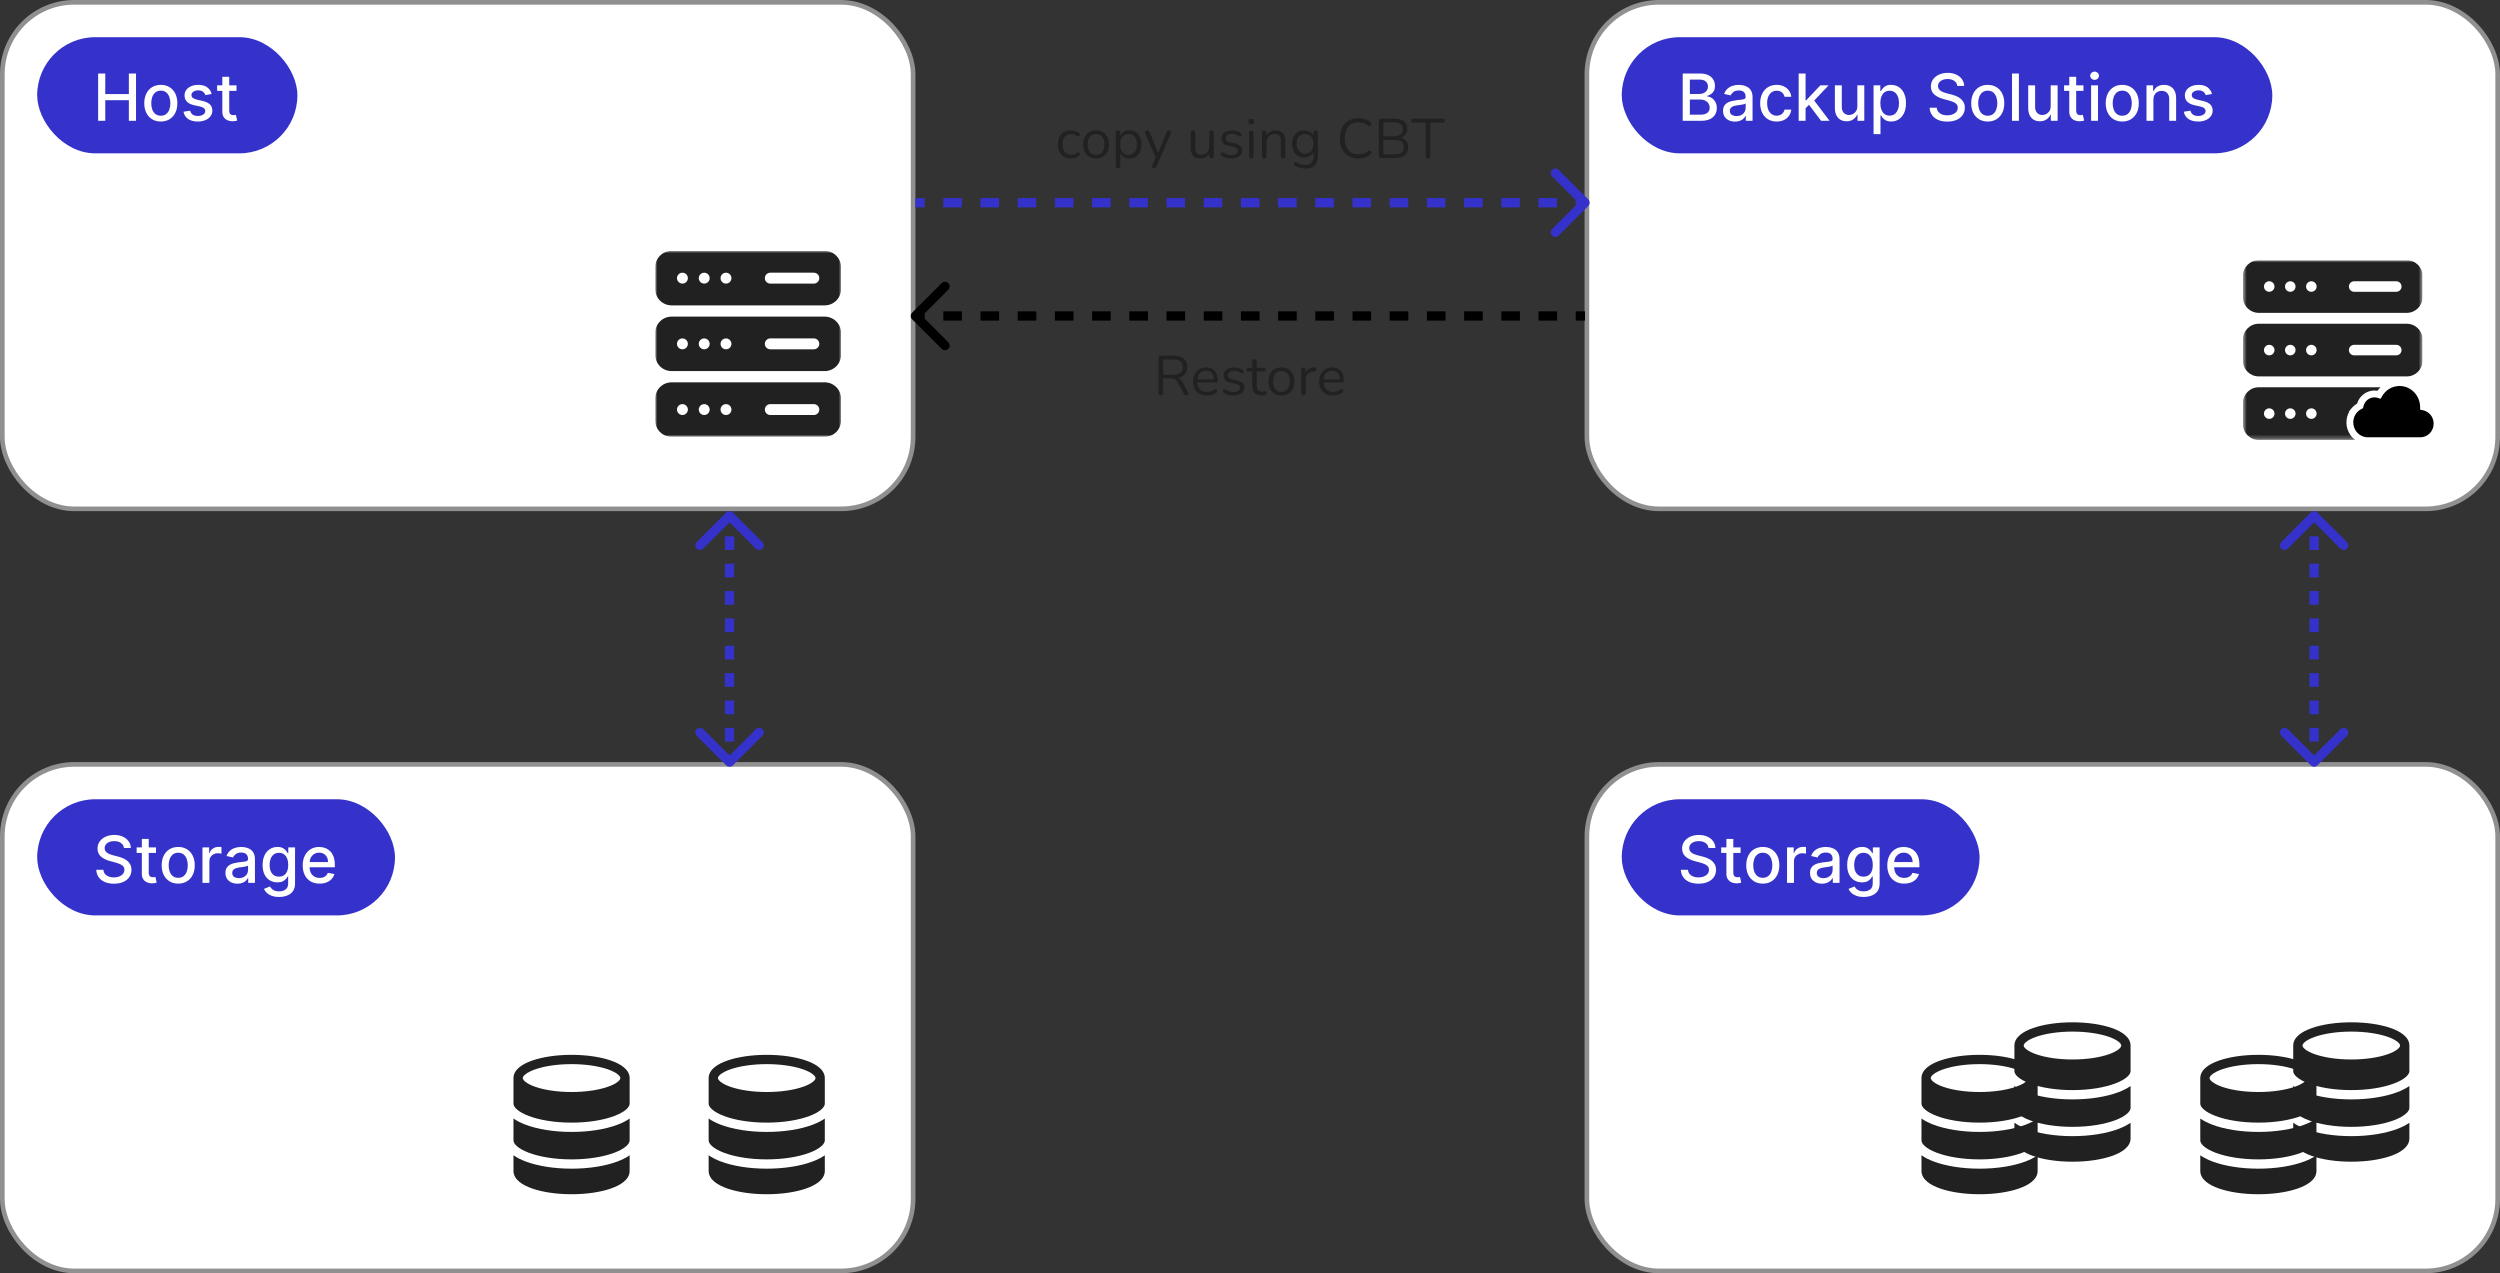 <svg width="538" height="274" viewBox="0 0 538 274" fill="none" xmlns="http://www.w3.org/2000/svg">
<rect x="0" y="0" width="538" height="274" fill="#333333" stroke="none"/>
<rect x="0.5" y="0.5" width="196" height="109" rx="15.5" fill="white" stroke="#909090"/>
<g clip-path="url(#clip0_2210_5895)">
<mask id="mask0_2210_5895" style="mask-type:luminance" maskUnits="userSpaceOnUse" x="141" y="53" width="40" height="41">
<path d="M141 53.998H181V93.998H141V53.998Z" fill="white"/>
</mask>
<g mask="url(#mask0_2210_5895)">
<path d="M175.141 61.029H165.766C165.118 61.029 164.594 60.505 164.594 59.857C164.594 59.21 165.118 58.685 165.766 58.685H175.141C175.788 58.685 176.312 59.21 176.312 59.857C176.312 60.505 175.788 61.029 175.141 61.029ZM156.234 61.029C155.587 61.029 155.062 60.505 155.062 59.857C155.062 59.21 155.587 58.685 156.234 58.685C156.882 58.685 157.406 59.21 157.406 59.857C157.406 60.505 156.882 61.029 156.234 61.029ZM151.547 61.029C150.9 61.029 150.375 60.505 150.375 59.857C150.375 59.21 150.9 58.685 151.547 58.685C152.194 58.685 152.719 59.21 152.719 59.857C152.719 60.505 152.194 61.029 151.547 61.029ZM146.859 61.029C146.212 61.029 145.687 60.505 145.687 59.857C145.687 59.21 146.212 58.685 146.859 58.685C147.507 58.685 148.031 59.21 148.031 59.857C148.031 60.505 147.507 61.029 146.859 61.029ZM177.484 53.998H144.516C142.577 53.998 141 55.575 141 57.514V62.201C141 64.14 142.577 65.717 144.516 65.717H177.484C179.423 65.717 181 64.14 181 62.201V57.514C181 55.575 179.423 53.998 177.484 53.998Z" fill="#212121"/>
<path d="M175.141 75.17H165.766C165.118 75.17 164.594 74.646 164.594 73.998C164.594 73.35 165.118 72.826 165.766 72.826H175.141C175.788 72.826 176.312 73.35 176.312 73.998C176.312 74.646 175.788 75.17 175.141 75.17ZM156.234 75.17C155.587 75.17 155.062 74.645 155.062 73.998C155.062 73.351 155.587 72.826 156.234 72.826C156.882 72.826 157.406 73.351 157.406 73.998C157.406 74.645 156.882 75.17 156.234 75.17ZM151.547 75.17C150.9 75.17 150.375 74.645 150.375 73.998C150.375 73.351 150.9 72.826 151.547 72.826C152.194 72.826 152.719 73.351 152.719 73.998C152.719 74.645 152.194 75.17 151.547 75.17ZM146.859 75.17C146.212 75.17 145.687 74.645 145.687 73.998C145.687 73.351 146.212 72.826 146.859 72.826C147.507 72.826 148.031 73.351 148.031 73.998C148.031 74.645 147.507 75.17 146.859 75.17ZM177.484 68.139H144.516C142.577 68.139 141 69.716 141 71.654V76.342C141 78.28 142.577 79.857 144.516 79.857H177.484C179.423 79.857 181 78.28 181 76.342V71.654C181 69.716 179.423 68.139 177.484 68.139Z" fill="#212121"/>
<path d="M175.141 89.311H165.766C165.118 89.311 164.594 88.786 164.594 88.139C164.594 87.491 165.118 86.967 165.766 86.967H175.141C175.788 86.967 176.312 87.491 176.312 88.139C176.312 88.786 175.788 89.311 175.141 89.311ZM156.234 89.311C155.587 89.311 155.062 88.786 155.062 88.139C155.062 87.491 155.587 86.967 156.234 86.967C156.882 86.967 157.406 87.491 157.406 88.139C157.406 88.786 156.882 89.311 156.234 89.311ZM151.547 89.311C150.9 89.311 150.375 88.786 150.375 88.139C150.375 87.491 150.9 86.967 151.547 86.967C152.194 86.967 152.719 87.491 152.719 88.139C152.719 88.786 152.194 89.311 151.547 89.311ZM146.859 89.311C146.212 89.311 145.687 88.786 145.687 88.139C145.687 87.491 146.212 86.967 146.859 86.967C147.507 86.967 148.031 87.491 148.031 88.139C148.031 88.786 147.507 89.311 146.859 89.311ZM177.484 82.279H144.516C142.577 82.279 141 83.856 141 85.795V90.482C141 92.421 142.577 93.998 144.516 93.998H177.484C179.423 93.998 181 92.421 181 90.482V85.795C181 83.856 179.423 82.279 177.484 82.279Z" fill="#212121"/>
</g>
</g>
<rect x="8" y="8" width="56" height="25" rx="12.5" fill="#3432CA"/>
<path d="M21.119 26V15.818H22.655V20.243H27.731V15.818H29.272V26H27.731V21.56H22.655V26H21.119ZM34.606 26.154C33.891 26.154 33.266 25.99 32.732 25.662C32.199 25.334 31.784 24.875 31.489 24.285C31.194 23.695 31.047 23.005 31.047 22.217C31.047 21.424 31.194 20.732 31.489 20.139C31.784 19.545 32.199 19.084 32.732 18.756C33.266 18.428 33.891 18.264 34.606 18.264C35.322 18.264 35.947 18.428 36.481 18.756C37.014 19.084 37.429 19.545 37.724 20.139C38.019 20.732 38.166 21.424 38.166 22.217C38.166 23.005 38.019 23.695 37.724 24.285C37.429 24.875 37.014 25.334 36.481 25.662C35.947 25.99 35.322 26.154 34.606 26.154ZM34.611 24.906C35.075 24.906 35.46 24.784 35.765 24.538C36.07 24.293 36.295 23.967 36.441 23.559C36.59 23.151 36.665 22.702 36.665 22.212C36.665 21.724 36.59 21.277 36.441 20.869C36.295 20.458 36.07 20.129 35.765 19.88C35.46 19.631 35.075 19.507 34.611 19.507C34.144 19.507 33.756 19.631 33.448 19.88C33.143 20.129 32.916 20.458 32.767 20.869C32.621 21.277 32.548 21.724 32.548 22.212C32.548 22.702 32.621 23.151 32.767 23.559C32.916 23.967 33.143 24.293 33.448 24.538C33.756 24.784 34.144 24.906 34.611 24.906ZM45.548 20.228L44.2 20.467C44.144 20.294 44.055 20.13 43.932 19.974C43.813 19.819 43.65 19.691 43.445 19.592C43.239 19.492 42.982 19.442 42.674 19.442C42.253 19.442 41.902 19.537 41.62 19.726C41.339 19.912 41.198 20.152 41.198 20.447C41.198 20.702 41.292 20.907 41.481 21.063C41.67 21.219 41.975 21.347 42.396 21.446L43.609 21.724C44.312 21.887 44.835 22.137 45.18 22.475C45.525 22.813 45.697 23.252 45.697 23.793C45.697 24.25 45.564 24.658 45.299 25.016C45.037 25.37 44.671 25.649 44.2 25.851C43.733 26.053 43.191 26.154 42.575 26.154C41.72 26.154 41.022 25.972 40.482 25.607C39.941 25.239 39.61 24.717 39.487 24.041L40.924 23.822C41.014 24.197 41.198 24.48 41.476 24.673C41.754 24.861 42.117 24.956 42.565 24.956C43.052 24.956 43.441 24.855 43.733 24.653C44.025 24.447 44.171 24.197 44.171 23.902C44.171 23.663 44.081 23.463 43.902 23.3C43.727 23.138 43.456 23.015 43.092 22.933L41.799 22.649C41.087 22.487 40.56 22.228 40.218 21.874C39.88 21.519 39.711 21.07 39.711 20.526C39.711 20.076 39.837 19.681 40.089 19.343C40.341 19.005 40.689 18.741 41.133 18.553C41.577 18.36 42.086 18.264 42.659 18.264C43.485 18.264 44.134 18.443 44.608 18.801C45.082 19.156 45.395 19.631 45.548 20.228ZM50.896 18.364V19.557H46.725V18.364H50.896ZM47.843 16.534H49.33V23.758C49.33 24.046 49.373 24.263 49.459 24.409C49.545 24.552 49.656 24.649 49.792 24.702C49.931 24.752 50.082 24.777 50.245 24.777C50.364 24.777 50.468 24.769 50.558 24.752C50.647 24.736 50.717 24.722 50.767 24.712L51.035 25.94C50.949 25.974 50.826 26.007 50.667 26.04C50.508 26.076 50.309 26.096 50.071 26.099C49.68 26.106 49.315 26.037 48.977 25.891C48.639 25.745 48.365 25.519 48.157 25.215C47.948 24.91 47.843 24.527 47.843 24.066V16.534Z" fill="white"/>
<rect x="341.5" y="0.5" width="196" height="109" rx="15.5" fill="white" stroke="#909090"/>
<g clip-path="url(#clip1_2210_5895)">
<mask id="mask1_2210_5895" style="mask-type:luminance" maskUnits="userSpaceOnUse" x="482" y="56" width="40" height="39">
<path d="M482.672 55.999H521.345V94.672H482.672V55.999Z" fill="white"/>
</mask>
<g mask="url(#mask1_2210_5895)">
<path d="M515.68 62.794H506.616C505.99 62.794 505.483 62.288 505.483 61.661C505.483 61.035 505.99 60.528 506.616 60.528H515.68C516.306 60.528 516.813 61.035 516.813 61.661C516.813 62.288 516.306 62.794 515.68 62.794ZM497.401 62.794C496.775 62.794 496.268 62.287 496.268 61.661C496.268 61.035 496.775 60.528 497.401 60.528C498.026 60.528 498.534 61.035 498.534 61.661C498.534 62.287 498.026 62.794 497.401 62.794ZM492.869 62.794C492.243 62.794 491.736 62.287 491.736 61.661C491.736 61.035 492.243 60.528 492.869 60.528C493.495 60.528 494.002 61.035 494.002 61.661C494.002 62.287 493.495 62.794 492.869 62.794ZM488.337 62.794C487.711 62.794 487.204 62.287 487.204 61.661C487.204 61.035 487.711 60.528 488.337 60.528C488.963 60.528 489.47 61.035 489.47 61.661C489.47 62.287 488.963 62.794 488.337 62.794ZM517.946 55.996H486.071C484.197 55.996 482.672 57.521 482.672 59.395V63.927C482.672 65.802 484.197 67.326 486.071 67.326H517.946C519.82 67.326 521.345 65.802 521.345 63.927V59.395C521.345 57.521 519.82 55.996 517.946 55.996Z" fill="#212121"/>
<path d="M515.68 76.47H506.616C505.99 76.47 505.483 75.963 505.483 75.337C505.483 74.711 505.99 74.204 506.616 74.204H515.68C516.306 74.204 516.813 74.711 516.813 75.337C516.813 75.963 516.306 76.47 515.68 76.47ZM497.401 76.47C496.775 76.47 496.268 75.963 496.268 75.337C496.268 74.711 496.775 74.204 497.401 74.204C498.026 74.204 498.534 74.711 498.534 75.337C498.534 75.963 498.026 76.47 497.401 76.47ZM492.869 76.47C492.243 76.47 491.736 75.963 491.736 75.337C491.736 74.711 492.243 74.204 492.869 74.204C493.495 74.204 494.002 74.711 494.002 75.337C494.002 75.963 493.495 76.47 492.869 76.47ZM488.337 76.47C487.711 76.47 487.204 75.963 487.204 75.337C487.204 74.711 487.711 74.204 488.337 74.204C488.963 74.204 489.47 74.711 489.47 75.337C489.47 75.963 488.963 76.47 488.337 76.47ZM517.946 69.672H486.071C484.197 69.672 482.672 71.197 482.672 73.071V77.603C482.672 79.477 484.197 81.002 486.071 81.002H517.946C519.82 81.002 521.345 79.477 521.345 77.603V73.071C521.345 71.197 519.82 69.672 517.946 69.672Z" fill="#212121"/>
<path d="M515.68 90.14H506.616C505.99 90.14 505.483 89.633 505.483 89.007C505.483 88.381 505.99 87.874 506.616 87.874H515.68C516.306 87.874 516.813 88.381 516.813 89.007C516.813 89.633 516.306 90.14 515.68 90.14ZM497.401 90.14C496.775 90.14 496.268 89.633 496.268 89.007C496.268 88.381 496.775 87.874 497.401 87.874C498.026 87.874 498.534 88.381 498.534 89.007C498.534 89.633 498.026 90.14 497.401 90.14ZM492.869 90.14C492.243 90.14 491.736 89.633 491.736 89.007C491.736 88.381 492.243 87.874 492.869 87.874C493.495 87.874 494.002 88.381 494.002 89.007C494.002 89.633 493.495 90.14 492.869 90.14ZM488.337 90.14C487.711 90.14 487.204 89.633 487.204 89.007C487.204 88.381 487.711 87.874 488.337 87.874C488.963 87.874 489.47 88.381 489.47 89.007C489.47 89.633 488.963 90.14 488.337 90.14ZM517.946 83.342H486.071C484.197 83.342 482.672 84.867 482.672 86.741V91.273C482.672 93.147 484.197 94.672 486.071 94.672H517.946C519.82 94.672 521.345 93.147 521.345 91.273V86.741C521.345 84.867 519.82 83.342 517.946 83.342Z" fill="#212121"/>
</g>
</g>
<path d="M521.545 87.56C521.507 84.663 519.217 82.326 516.394 82.326C514.504 82.326 512.856 83.376 511.959 84.936C511.649 84.832 511.319 84.774 510.975 84.774C509.457 84.774 508.189 85.872 507.878 87.338C506.586 87.975 505.688 89.33 505.688 90.894C505.688 93.064 507.412 94.838 509.521 94.838H517.451C517.496 94.838 517.539 94.833 517.584 94.832C517.628 94.833 517.671 94.838 517.716 94.838H520.888C522.851 94.838 524.457 93.186 524.457 91.166C524.456 89.378 523.196 87.88 521.545 87.56Z" fill="black"/>
<path d="M520.889 95.574H517.716C517.67 95.574 517.624 95.571 517.578 95.568C517.543 95.571 517.499 95.574 517.452 95.574H509.522C507.003 95.574 504.953 93.474 504.953 90.895C504.953 89.23 505.843 87.677 507.247 86.844C507.751 85.199 509.268 84.038 510.975 84.038C511.193 84.038 511.411 84.056 511.626 84.094C512.727 82.536 514.507 81.59 516.395 81.59C519.414 81.59 521.933 83.963 522.25 86.986C523.985 87.58 525.194 89.252 525.194 91.166C525.194 93.597 523.262 95.574 520.889 95.574ZM517.549 94.096L517.686 94.1L520.889 94.102C522.45 94.102 523.722 92.785 523.722 91.166C523.722 89.755 522.748 88.543 521.406 88.282L520.818 88.168L520.81 87.569C520.778 85.084 518.798 83.062 516.395 83.062C514.824 83.062 513.405 83.9 512.599 85.303L512.298 85.826L511.726 85.634C511.482 85.552 511.229 85.51 510.976 85.51C509.842 85.51 508.843 86.344 508.599 87.491L508.524 87.841L508.204 87.998C507.123 88.532 506.425 89.668 506.425 90.895C506.425 92.663 507.815 94.102 509.522 94.102L517.549 94.096Z" fill="white"/>
<rect x="349" y="8" width="140" height="25" rx="12.5" fill="#3432CA"/>
<path d="M362.119 26V15.818H365.847C366.57 15.818 367.168 15.938 367.642 16.176C368.116 16.412 368.471 16.731 368.706 17.136C368.941 17.537 369.059 17.989 369.059 18.493C369.059 18.917 368.981 19.275 368.825 19.567C368.67 19.855 368.461 20.087 368.199 20.263C367.94 20.435 367.655 20.561 367.344 20.641V20.74C367.682 20.757 368.012 20.866 368.333 21.068C368.658 21.267 368.926 21.55 369.138 21.918C369.351 22.286 369.457 22.734 369.457 23.261C369.457 23.781 369.334 24.248 369.089 24.663C368.847 25.074 368.472 25.4 367.965 25.642C367.458 25.881 366.81 26 366.021 26H362.119ZM363.655 24.683H365.872C366.608 24.683 367.135 24.54 367.453 24.255C367.771 23.97 367.93 23.614 367.93 23.186C367.93 22.865 367.849 22.57 367.687 22.301C367.524 22.033 367.292 21.819 366.991 21.66C366.692 21.501 366.338 21.421 365.927 21.421H363.655V24.683ZM363.655 20.223H365.713C366.058 20.223 366.368 20.157 366.643 20.024C366.921 19.892 367.142 19.706 367.304 19.467C367.47 19.225 367.553 18.94 367.553 18.612C367.553 18.191 367.405 17.838 367.11 17.553C366.815 17.268 366.363 17.126 365.753 17.126H363.655V20.223ZM373.382 26.169C372.898 26.169 372.46 26.079 372.069 25.901C371.678 25.718 371.368 25.455 371.14 25.11C370.914 24.765 370.801 24.343 370.801 23.842C370.801 23.412 370.884 23.057 371.05 22.778C371.216 22.5 371.44 22.28 371.721 22.117C372.003 21.955 372.318 21.832 372.666 21.749C373.014 21.666 373.368 21.604 373.73 21.56C374.187 21.507 374.558 21.464 374.843 21.431C375.128 21.395 375.336 21.337 375.465 21.257C375.594 21.178 375.659 21.048 375.659 20.869V20.834C375.659 20.4 375.536 20.064 375.291 19.825C375.049 19.587 374.688 19.467 374.207 19.467C373.707 19.467 373.312 19.578 373.024 19.8C372.739 20.019 372.542 20.263 372.432 20.531L371.035 20.213C371.201 19.749 371.443 19.375 371.761 19.09C372.083 18.801 372.452 18.592 372.87 18.463C373.287 18.331 373.726 18.264 374.187 18.264C374.492 18.264 374.815 18.301 375.157 18.374C375.501 18.443 375.823 18.572 376.121 18.761C376.423 18.95 376.67 19.22 376.862 19.572C377.054 19.92 377.15 20.372 377.15 20.929V26H375.699V24.956H375.639C375.543 25.148 375.399 25.337 375.206 25.523C375.014 25.708 374.767 25.863 374.466 25.985C374.164 26.108 373.803 26.169 373.382 26.169ZM373.705 24.976C374.116 24.976 374.467 24.895 374.759 24.732C375.054 24.57 375.278 24.358 375.43 24.096C375.586 23.831 375.664 23.547 375.664 23.246V22.261C375.611 22.314 375.508 22.364 375.355 22.41C375.206 22.454 375.036 22.492 374.843 22.525C374.651 22.555 374.464 22.583 374.282 22.609C374.099 22.633 373.947 22.652 373.824 22.669C373.536 22.706 373.272 22.767 373.034 22.853C372.798 22.939 372.609 23.063 372.467 23.226C372.328 23.385 372.258 23.597 372.258 23.862C372.258 24.23 372.394 24.509 372.666 24.697C372.938 24.883 373.284 24.976 373.705 24.976ZM382.347 26.154C381.608 26.154 380.971 25.987 380.438 25.652C379.907 25.314 379.5 24.848 379.215 24.255C378.93 23.662 378.787 22.982 378.787 22.217C378.787 21.441 378.933 20.757 379.225 20.163C379.516 19.567 379.927 19.101 380.458 18.766C380.988 18.432 381.613 18.264 382.332 18.264C382.912 18.264 383.429 18.372 383.883 18.587C384.337 18.799 384.703 19.098 384.982 19.482C385.263 19.867 385.431 20.316 385.484 20.829H384.037C383.958 20.472 383.775 20.163 383.49 19.905C383.209 19.646 382.831 19.517 382.357 19.517C381.942 19.517 381.579 19.626 381.268 19.845C380.96 20.061 380.719 20.369 380.547 20.77C380.375 21.168 380.289 21.638 380.289 22.182C380.289 22.739 380.373 23.219 380.542 23.624C380.711 24.028 380.95 24.341 381.258 24.563C381.57 24.785 381.936 24.896 382.357 24.896C382.638 24.896 382.894 24.845 383.122 24.742C383.354 24.636 383.548 24.485 383.704 24.29C383.863 24.094 383.974 23.859 384.037 23.584H385.484C385.431 24.078 385.27 24.518 385.002 24.906C384.733 25.294 384.374 25.599 383.923 25.821C383.475 26.043 382.95 26.154 382.347 26.154ZM388.441 23.41L388.431 21.595H388.689L391.732 18.364H393.512L390.042 22.043H389.808L388.441 23.41ZM387.074 26V15.818H388.56V26H387.074ZM391.896 26L389.162 22.371L390.186 21.332L393.721 26H391.896ZM399.704 22.833V18.364H401.195V26H399.734V24.678H399.654C399.478 25.085 399.197 25.425 398.809 25.697C398.424 25.965 397.946 26.099 397.372 26.099C396.882 26.099 396.447 25.992 396.07 25.776C395.695 25.558 395.4 25.234 395.185 24.807C394.973 24.379 394.866 23.851 394.866 23.221V18.364H396.353V23.042C396.353 23.562 396.497 23.977 396.786 24.285C397.074 24.593 397.448 24.747 397.909 24.747C398.188 24.747 398.464 24.678 398.739 24.538C399.018 24.399 399.248 24.189 399.43 23.907C399.616 23.625 399.707 23.267 399.704 22.833ZM403.193 28.864V18.364H404.644V19.602H404.769C404.855 19.442 404.979 19.259 405.142 19.05C405.304 18.841 405.529 18.659 405.818 18.503C406.106 18.344 406.487 18.264 406.961 18.264C407.578 18.264 408.128 18.42 408.612 18.732C409.096 19.043 409.475 19.492 409.75 20.079C410.029 20.666 410.168 21.371 410.168 22.197C410.168 23.022 410.03 23.73 409.755 24.32C409.48 24.906 409.102 25.359 408.622 25.677C408.141 25.992 407.593 26.149 406.976 26.149C406.512 26.149 406.133 26.071 405.838 25.916C405.546 25.76 405.317 25.577 405.151 25.369C404.986 25.16 404.858 24.974 404.769 24.812H404.679V28.864H403.193ZM404.649 22.182C404.649 22.719 404.727 23.189 404.883 23.594C405.039 23.998 405.264 24.315 405.559 24.543C405.854 24.769 406.215 24.881 406.643 24.881C407.087 24.881 407.458 24.764 407.757 24.528C408.055 24.29 408.28 23.967 408.433 23.559C408.588 23.151 408.666 22.692 408.666 22.182C408.666 21.678 408.59 21.226 408.438 20.825C408.289 20.424 408.063 20.107 407.762 19.875C407.463 19.643 407.09 19.527 406.643 19.527C406.212 19.527 405.847 19.638 405.549 19.86C405.254 20.082 405.03 20.392 404.878 20.79C404.726 21.188 404.649 21.651 404.649 22.182ZM421.211 18.493C421.158 18.022 420.939 17.658 420.555 17.399C420.17 17.137 419.686 17.006 419.103 17.006C418.685 17.006 418.324 17.073 418.019 17.205C417.714 17.334 417.477 17.514 417.308 17.742C417.143 17.968 417.06 18.224 417.06 18.513C417.06 18.755 417.116 18.963 417.229 19.139C417.345 19.315 417.496 19.462 417.681 19.582C417.87 19.698 418.072 19.796 418.288 19.875C418.503 19.951 418.71 20.014 418.909 20.064L419.903 20.322C420.228 20.402 420.561 20.51 420.903 20.646C421.244 20.782 421.561 20.96 421.852 21.183C422.144 21.405 422.379 21.68 422.558 22.008C422.741 22.336 422.832 22.729 422.832 23.186C422.832 23.763 422.683 24.275 422.384 24.722C422.089 25.17 421.66 25.523 421.097 25.781C420.536 26.04 419.859 26.169 419.063 26.169C418.301 26.169 417.641 26.048 417.085 25.806C416.528 25.564 416.092 25.221 415.777 24.777C415.462 24.329 415.288 23.799 415.255 23.186H416.796C416.826 23.554 416.945 23.861 417.154 24.106C417.366 24.348 417.636 24.528 417.964 24.648C418.296 24.764 418.659 24.822 419.053 24.822C419.487 24.822 419.874 24.754 420.212 24.618C420.553 24.479 420.821 24.287 421.017 24.041C421.213 23.793 421.31 23.503 421.31 23.171C421.31 22.87 421.224 22.623 421.052 22.43C420.883 22.238 420.652 22.079 420.361 21.953C420.072 21.827 419.746 21.716 419.381 21.62L418.178 21.292C417.363 21.07 416.717 20.743 416.239 20.312C415.765 19.882 415.528 19.312 415.528 18.602C415.528 18.016 415.688 17.504 416.006 17.066C416.324 16.629 416.755 16.289 417.298 16.047C417.842 15.802 418.455 15.679 419.138 15.679C419.827 15.679 420.435 15.8 420.962 16.042C421.493 16.284 421.91 16.617 422.215 17.041C422.52 17.462 422.679 17.946 422.692 18.493H421.211ZM427.765 26.154C427.049 26.154 426.424 25.99 425.89 25.662C425.357 25.334 424.943 24.875 424.648 24.285C424.353 23.695 424.205 23.005 424.205 22.217C424.205 21.424 424.353 20.732 424.648 20.139C424.943 19.545 425.357 19.084 425.89 18.756C426.424 18.428 427.049 18.264 427.765 18.264C428.481 18.264 429.105 18.428 429.639 18.756C430.173 19.084 430.587 19.545 430.882 20.139C431.177 20.732 431.324 21.424 431.324 22.217C431.324 23.005 431.177 23.695 430.882 24.285C430.587 24.875 430.173 25.334 429.639 25.662C429.105 25.99 428.481 26.154 427.765 26.154ZM427.77 24.906C428.234 24.906 428.618 24.784 428.923 24.538C429.228 24.293 429.453 23.967 429.599 23.559C429.748 23.151 429.823 22.702 429.823 22.212C429.823 21.724 429.748 21.277 429.599 20.869C429.453 20.458 429.228 20.129 428.923 19.88C428.618 19.631 428.234 19.507 427.77 19.507C427.302 19.507 426.915 19.631 426.606 19.88C426.301 20.129 426.074 20.458 425.925 20.869C425.779 21.277 425.706 21.724 425.706 22.212C425.706 22.702 425.779 23.151 425.925 23.559C426.074 23.967 426.301 24.293 426.606 24.538C426.915 24.784 427.302 24.906 427.77 24.906ZM434.47 15.818V26H432.984V15.818H434.47ZM441.307 22.833V18.364H442.799V26H441.337V24.678H441.258C441.082 25.085 440.8 25.425 440.412 25.697C440.028 25.965 439.549 26.099 438.976 26.099C438.485 26.099 438.051 25.992 437.673 25.776C437.299 25.558 437.004 25.234 436.788 24.807C436.576 24.379 436.47 23.851 436.47 23.221V18.364H437.956V23.042C437.956 23.562 438.101 23.977 438.389 24.285C438.677 24.593 439.052 24.747 439.513 24.747C439.791 24.747 440.068 24.678 440.343 24.538C440.621 24.399 440.852 24.189 441.034 23.907C441.22 23.625 441.311 23.267 441.307 22.833ZM448.361 18.364V19.557H444.19V18.364H448.361ZM445.308 16.534H446.795V23.758C446.795 24.046 446.838 24.263 446.924 24.409C447.01 24.552 447.121 24.649 447.257 24.702C447.396 24.752 447.547 24.777 447.71 24.777C447.829 24.777 447.933 24.769 448.023 24.752C448.112 24.736 448.182 24.722 448.232 24.712L448.5 25.94C448.414 25.974 448.291 26.007 448.132 26.04C447.973 26.076 447.774 26.096 447.536 26.099C447.144 26.106 446.78 26.037 446.442 25.891C446.104 25.745 445.83 25.519 445.621 25.215C445.413 24.91 445.308 24.527 445.308 24.066V16.534ZM450.005 26V18.364H451.492V26H450.005ZM450.756 17.185C450.497 17.185 450.275 17.099 450.09 16.927C449.907 16.751 449.816 16.542 449.816 16.3C449.816 16.055 449.907 15.846 450.09 15.674C450.275 15.498 450.497 15.411 450.756 15.411C451.014 15.411 451.235 15.498 451.417 15.674C451.603 15.846 451.695 16.055 451.695 16.3C451.695 16.542 451.603 16.751 451.417 16.927C451.235 17.099 451.014 17.185 450.756 17.185ZM456.708 26.154C455.992 26.154 455.367 25.99 454.834 25.662C454.3 25.334 453.886 24.875 453.591 24.285C453.296 23.695 453.148 23.005 453.148 22.217C453.148 21.424 453.296 20.732 453.591 20.139C453.886 19.545 454.3 19.084 454.834 18.756C455.367 18.428 455.992 18.264 456.708 18.264C457.424 18.264 458.049 18.428 458.582 18.756C459.116 19.084 459.53 19.545 459.825 20.139C460.12 20.732 460.268 21.424 460.268 22.217C460.268 23.005 460.12 23.695 459.825 24.285C459.53 24.875 459.116 25.334 458.582 25.662C458.049 25.99 457.424 26.154 456.708 26.154ZM456.713 24.906C457.177 24.906 457.562 24.784 457.866 24.538C458.171 24.293 458.397 23.967 458.543 23.559C458.692 23.151 458.766 22.702 458.766 22.212C458.766 21.724 458.692 21.277 458.543 20.869C458.397 20.458 458.171 20.129 457.866 19.88C457.562 19.631 457.177 19.507 456.713 19.507C456.246 19.507 455.858 19.631 455.55 19.88C455.245 20.129 455.018 20.458 454.869 20.869C454.723 21.277 454.65 21.724 454.65 22.212C454.65 22.702 454.723 23.151 454.869 23.559C455.018 23.967 455.245 24.293 455.55 24.538C455.858 24.784 456.246 24.906 456.713 24.906ZM463.414 21.466V26H461.927V18.364H463.354V19.607H463.448C463.624 19.202 463.899 18.877 464.274 18.632C464.651 18.387 465.127 18.264 465.7 18.264C466.221 18.264 466.677 18.374 467.068 18.592C467.459 18.808 467.762 19.129 467.977 19.557C468.193 19.984 468.301 20.513 468.301 21.143V26H466.814V21.322C466.814 20.768 466.67 20.336 466.382 20.024C466.093 19.709 465.697 19.552 465.193 19.552C464.849 19.552 464.542 19.626 464.274 19.776C464.008 19.925 463.798 20.143 463.642 20.432C463.49 20.717 463.414 21.062 463.414 21.466ZM476.017 20.228L474.669 20.467C474.613 20.294 474.523 20.13 474.401 19.974C474.281 19.819 474.119 19.691 473.914 19.592C473.708 19.492 473.451 19.442 473.143 19.442C472.722 19.442 472.371 19.537 472.089 19.726C471.807 19.912 471.666 20.152 471.666 20.447C471.666 20.702 471.761 20.907 471.95 21.063C472.139 21.219 472.444 21.347 472.865 21.446L474.078 21.724C474.78 21.887 475.304 22.137 475.649 22.475C475.993 22.813 476.166 23.252 476.166 23.793C476.166 24.25 476.033 24.658 475.768 25.016C475.506 25.37 475.14 25.649 474.669 25.851C474.202 26.053 473.66 26.154 473.044 26.154C472.188 26.154 471.491 25.972 470.95 25.607C470.41 25.239 470.079 24.717 469.956 24.041L471.393 23.822C471.482 24.197 471.666 24.48 471.945 24.673C472.223 24.861 472.586 24.956 473.034 24.956C473.521 24.956 473.91 24.855 474.202 24.653C474.494 24.447 474.639 24.197 474.639 23.902C474.639 23.663 474.55 23.463 474.371 23.3C474.195 23.138 473.925 23.015 473.561 22.933L472.268 22.649C471.555 22.487 471.028 22.228 470.687 21.874C470.349 21.519 470.18 21.07 470.18 20.526C470.18 20.076 470.306 19.681 470.558 19.343C470.81 19.005 471.158 18.741 471.602 18.553C472.046 18.36 472.555 18.264 473.128 18.264C473.953 18.264 474.603 18.443 475.077 18.801C475.551 19.156 475.864 19.631 476.017 20.228Z" fill="white"/>
<rect x="341.5" y="164.5" width="196" height="109" rx="15.5" fill="white" stroke="#909090"/>
<rect x="349" y="172" width="77" height="25" rx="12.5" fill="#3432CA"/>
<path d="M367.672 182.493C367.619 182.022 367.4 181.658 367.016 181.399C366.631 181.137 366.147 181.006 365.564 181.006C365.146 181.006 364.785 181.073 364.48 181.205C364.175 181.335 363.938 181.513 363.769 181.742C363.603 181.968 363.521 182.224 363.521 182.513C363.521 182.755 363.577 182.964 363.69 183.139C363.806 183.315 363.956 183.462 364.142 183.582C364.331 183.698 364.533 183.795 364.749 183.875C364.964 183.951 365.171 184.014 365.37 184.064L366.364 184.322C366.689 184.402 367.022 184.51 367.364 184.646C367.705 184.781 368.022 184.96 368.313 185.183C368.605 185.405 368.84 185.68 369.019 186.008C369.201 186.336 369.293 186.729 369.293 187.186C369.293 187.763 369.143 188.275 368.845 188.722C368.55 189.17 368.121 189.523 367.558 189.781C366.997 190.04 366.32 190.169 365.524 190.169C364.762 190.169 364.102 190.048 363.545 189.806C362.989 189.564 362.553 189.221 362.238 188.777C361.923 188.33 361.749 187.799 361.716 187.186H363.257C363.287 187.554 363.406 187.861 363.615 188.106C363.827 188.348 364.097 188.528 364.425 188.648C364.757 188.764 365.12 188.822 365.514 188.822C365.948 188.822 366.335 188.754 366.673 188.618C367.014 188.479 367.282 188.286 367.478 188.041C367.674 187.793 367.771 187.503 367.771 187.171C367.771 186.87 367.685 186.623 367.513 186.43C367.344 186.238 367.113 186.079 366.822 185.953C366.533 185.827 366.207 185.716 365.842 185.62L364.639 185.292C363.824 185.07 363.178 184.743 362.7 184.312C362.226 183.882 361.989 183.312 361.989 182.602C361.989 182.016 362.148 181.504 362.467 181.066C362.785 180.629 363.216 180.289 363.759 180.047C364.303 179.802 364.916 179.679 365.599 179.679C366.288 179.679 366.896 179.8 367.423 180.042C367.954 180.284 368.371 180.617 368.676 181.041C368.981 181.462 369.14 181.946 369.153 182.493H367.672ZM374.574 182.364V183.557H370.403V182.364H374.574ZM371.521 180.534H373.008V187.758C373.008 188.046 373.051 188.263 373.137 188.409C373.223 188.552 373.334 188.649 373.47 188.702C373.609 188.752 373.76 188.777 373.922 188.777C374.042 188.777 374.146 188.769 374.236 188.752C374.325 188.736 374.395 188.722 374.444 188.712L374.713 189.94C374.627 189.973 374.504 190.007 374.345 190.04C374.186 190.076 373.987 190.096 373.748 190.099C373.357 190.106 372.993 190.036 372.655 189.891C372.317 189.745 372.043 189.519 371.834 189.214C371.626 188.91 371.521 188.527 371.521 188.066V180.534ZM379.353 190.154C378.637 190.154 378.012 189.99 377.478 189.662C376.945 189.334 376.53 188.875 376.235 188.285C375.94 187.695 375.793 187.005 375.793 186.217C375.793 185.424 375.94 184.732 376.235 184.138C376.53 183.545 376.945 183.085 377.478 182.756C378.012 182.428 378.637 182.264 379.353 182.264C380.069 182.264 380.693 182.428 381.227 182.756C381.761 183.085 382.175 183.545 382.47 184.138C382.765 184.732 382.912 185.424 382.912 186.217C382.912 187.005 382.765 187.695 382.47 188.285C382.175 188.875 381.761 189.334 381.227 189.662C380.693 189.99 380.069 190.154 379.353 190.154ZM379.358 188.906C379.822 188.906 380.206 188.784 380.511 188.538C380.816 188.293 381.041 187.967 381.187 187.559C381.336 187.151 381.411 186.702 381.411 186.212C381.411 185.724 381.336 185.277 381.187 184.869C381.041 184.458 380.816 184.129 380.511 183.88C380.206 183.631 379.822 183.507 379.358 183.507C378.89 183.507 378.502 183.631 378.194 183.88C377.889 184.129 377.662 184.458 377.513 184.869C377.367 185.277 377.294 185.724 377.294 186.212C377.294 186.702 377.367 187.151 377.513 187.559C377.662 187.967 377.889 188.293 378.194 188.538C378.502 188.784 378.89 188.906 379.358 188.906ZM384.572 190V182.364H386.008V183.577H386.088C386.227 183.166 386.472 182.843 386.824 182.607C387.178 182.369 387.579 182.249 388.027 182.249C388.12 182.249 388.229 182.253 388.355 182.259C388.484 182.266 388.585 182.274 388.658 182.284V183.706C388.599 183.689 388.492 183.671 388.34 183.651C388.188 183.628 388.035 183.616 387.883 183.616C387.531 183.616 387.218 183.691 386.943 183.84C386.671 183.986 386.456 184.19 386.297 184.452C386.138 184.71 386.058 185.005 386.058 185.337V190H384.572ZM392.099 190.169C391.615 190.169 391.177 190.08 390.786 189.901C390.395 189.718 390.085 189.455 389.856 189.11C389.631 188.765 389.518 188.343 389.518 187.842C389.518 187.411 389.601 187.057 389.767 186.778C389.933 186.5 390.156 186.28 390.438 186.117C390.72 185.955 391.035 185.832 391.383 185.749C391.731 185.666 392.085 185.603 392.447 185.56C392.904 185.507 393.275 185.464 393.56 185.431C393.845 185.395 394.052 185.337 394.182 185.257C394.311 185.178 394.376 185.048 394.376 184.869V184.835C394.376 184.4 394.253 184.064 394.008 183.825C393.766 183.587 393.404 183.467 392.924 183.467C392.423 183.467 392.029 183.578 391.741 183.8C391.456 184.019 391.258 184.263 391.149 184.531L389.752 184.213C389.918 183.749 390.16 183.375 390.478 183.089C390.799 182.801 391.169 182.592 391.586 182.463C392.004 182.33 392.443 182.264 392.904 182.264C393.209 182.264 393.532 182.301 393.873 182.374C394.218 182.443 394.54 182.572 394.838 182.761C395.14 182.95 395.386 183.22 395.579 183.572C395.771 183.92 395.867 184.372 395.867 184.929V190H394.415V188.956H394.356C394.26 189.148 394.115 189.337 393.923 189.523C393.731 189.708 393.484 189.862 393.182 189.985C392.881 190.108 392.519 190.169 392.099 190.169ZM392.422 188.976C392.833 188.976 393.184 188.895 393.476 188.732C393.771 188.57 393.994 188.358 394.147 188.096C394.303 187.831 394.381 187.547 394.381 187.246V186.261C394.327 186.314 394.225 186.364 394.072 186.411C393.923 186.454 393.752 186.492 393.56 186.525C393.368 186.555 393.181 186.583 392.998 186.609C392.816 186.633 392.664 186.652 392.541 186.669C392.253 186.705 391.989 186.767 391.751 186.853C391.515 186.939 391.326 187.063 391.184 187.226C391.045 187.385 390.975 187.597 390.975 187.862C390.975 188.23 391.111 188.509 391.383 188.697C391.654 188.883 392.001 188.976 392.422 188.976ZM401.049 193.023C400.442 193.023 399.92 192.943 399.483 192.784C399.048 192.625 398.694 192.415 398.419 192.153C398.144 191.891 397.938 191.604 397.802 191.293L399.08 190.766C399.169 190.911 399.289 191.066 399.438 191.228C399.59 191.394 399.796 191.535 400.054 191.651C400.316 191.767 400.653 191.825 401.064 191.825C401.627 191.825 402.093 191.687 402.461 191.412C402.828 191.14 403.012 190.706 403.012 190.109V188.608H402.918C402.828 188.77 402.699 188.951 402.53 189.15C402.364 189.349 402.136 189.521 401.844 189.667C401.552 189.813 401.173 189.886 400.706 189.886C400.102 189.886 399.559 189.745 399.075 189.463C398.594 189.178 398.213 188.759 397.931 188.205C397.653 187.648 397.514 186.964 397.514 186.152C397.514 185.34 397.651 184.644 397.926 184.064C398.205 183.484 398.586 183.04 399.07 182.732C399.554 182.42 400.102 182.264 400.716 182.264C401.19 182.264 401.572 182.344 401.864 182.503C402.156 182.659 402.383 182.841 402.545 183.05C402.711 183.259 402.838 183.442 402.928 183.602H403.037V182.364H404.494V190.169C404.494 190.825 404.342 191.364 404.037 191.785C403.732 192.206 403.319 192.517 402.799 192.719C402.282 192.922 401.698 193.023 401.049 193.023ZM401.034 188.653C401.461 188.653 401.823 188.553 402.118 188.354C402.416 188.152 402.641 187.864 402.794 187.489C402.949 187.112 403.027 186.659 403.027 186.132C403.027 185.618 402.951 185.166 402.799 184.775C402.646 184.384 402.422 184.079 402.127 183.86C401.833 183.638 401.468 183.527 401.034 183.527C400.586 183.527 400.213 183.643 399.915 183.875C399.617 184.104 399.391 184.415 399.239 184.81C399.09 185.204 399.015 185.645 399.015 186.132C399.015 186.633 399.092 187.072 399.244 187.45C399.396 187.827 399.622 188.122 399.92 188.335C400.222 188.547 400.593 188.653 401.034 188.653ZM409.779 190.154C409.026 190.154 408.378 189.993 407.835 189.672C407.295 189.347 406.877 188.891 406.582 188.305C406.29 187.715 406.145 187.024 406.145 186.232C406.145 185.449 406.29 184.76 406.582 184.163C406.877 183.567 407.288 183.101 407.815 182.766C408.345 182.432 408.965 182.264 409.674 182.264C410.105 182.264 410.523 182.335 410.927 182.478C411.332 182.621 411.694 182.844 412.016 183.149C412.337 183.454 412.591 183.85 412.777 184.337C412.962 184.821 413.055 185.41 413.055 186.102V186.629H406.985V185.516H411.598C411.598 185.125 411.519 184.778 411.36 184.477C411.201 184.172 410.977 183.931 410.689 183.756C410.404 183.58 410.069 183.492 409.684 183.492C409.267 183.492 408.902 183.595 408.591 183.8C408.282 184.003 408.044 184.268 407.875 184.596C407.709 184.921 407.626 185.274 407.626 185.655V186.525C407.626 187.035 407.716 187.469 407.895 187.827C408.077 188.185 408.33 188.459 408.655 188.648C408.98 188.833 409.359 188.926 409.794 188.926C410.075 188.926 410.332 188.886 410.564 188.807C410.796 188.724 410.997 188.601 411.166 188.439C411.335 188.277 411.464 188.076 411.554 187.837L412.961 188.091C412.848 188.505 412.646 188.868 412.354 189.18C412.066 189.488 411.703 189.728 411.265 189.901C410.831 190.07 410.336 190.154 409.779 190.154Z" fill="white"/>
<path fill-rule="evenodd" clip-rule="evenodd" d="M433.5 230.5V225C433.5 224.028 434.068 223.246 434.769 222.671C435.476 222.089 436.438 221.61 437.54 221.227C439.752 220.458 442.743 220 446 220C449.257 220 452.248 220.458 454.46 221.227C455.562 221.61 456.524 222.089 457.231 222.671C457.932 223.246 458.5 224.028 458.5 225V230.5C458.5 230.816 458.334 231.236 457.774 231.735C457.215 232.234 456.349 232.728 455.193 233.164C452.889 234.033 449.639 234.591 446 234.591C442.361 234.591 439.111 234.033 436.807 233.164C435.651 232.728 434.786 232.234 434.226 231.735C433.666 231.236 433.5 230.816 433.5 230.5ZM435.5 225C435.5 224.867 435.575 224.597 436.039 224.215C436.496 223.84 437.217 223.457 438.197 223.116C440.147 222.438 442.906 222 446 222C449.094 222 451.853 222.438 453.803 223.116C454.783 223.457 455.504 223.84 455.961 224.215C456.425 224.597 456.5 224.867 456.5 225C456.5 225.133 456.425 225.403 455.961 225.785C455.504 226.16 454.783 226.543 453.803 226.884C451.853 227.562 449.094 228 446 228C442.906 228 440.147 227.562 438.197 226.884C437.217 226.543 436.496 226.16 436.039 225.785C435.575 225.403 435.5 225.133 435.5 225Z" fill="#212121"/>
<path d="M433.5 233.707V238.409C433.5 238.726 433.666 239.145 434.226 239.645C434.786 240.143 435.651 240.638 436.807 241.074C439.111 241.942 442.361 242.5 446 242.5C449.639 242.5 452.889 241.942 455.193 241.074C456.349 240.638 457.215 240.143 457.774 239.645C458.334 239.145 458.5 238.726 458.5 238.409V233.707C457.776 234.219 456.89 234.662 455.899 235.036C453.317 236.01 449.817 236.591 446 236.591C442.183 236.591 438.683 236.01 436.101 235.036C435.11 234.662 434.224 234.219 433.5 233.707Z" fill="#212121"/>
<path d="M458.5 241.615C457.776 242.128 456.89 242.57 455.899 242.944C453.317 243.918 449.817 244.499 446 244.499C442.183 244.499 438.683 243.918 436.101 242.944C435.11 242.57 434.224 242.128 433.5 241.615V244.999C433.5 245.971 434.068 246.753 434.769 247.329C435.476 247.91 436.438 248.389 437.54 248.772C439.752 249.542 442.743 249.999 446 249.999C449.257 249.999 452.248 249.542 454.46 248.772C455.562 248.389 456.524 247.91 457.231 247.329C457.932 246.753 458.5 245.971 458.5 244.999V241.615Z" fill="#212121"/>
<path fill-rule="evenodd" clip-rule="evenodd" d="M413.5 237.5V232C413.5 231.028 414.068 230.246 414.769 229.671C415.476 229.089 416.438 228.61 417.54 228.227C419.752 227.458 422.743 227 426 227C429.257 227 432.248 227.458 434.46 228.227C435.562 228.61 436.524 229.089 437.231 229.671C437.932 230.246 438.5 231.028 438.5 232V237.5C438.5 237.816 438.334 238.236 437.774 238.735C437.215 239.234 436.349 239.728 435.193 240.164C432.889 241.033 429.639 241.591 426 241.591C422.361 241.591 419.111 241.033 416.807 240.164C415.651 239.728 414.786 239.234 414.226 238.735C413.666 238.236 413.5 237.816 413.5 237.5ZM415.5 232C415.5 231.867 415.575 231.597 416.039 231.215C416.496 230.84 417.217 230.457 418.197 230.116C420.147 229.438 422.906 229 426 229C429.094 229 431.853 229.438 433.803 230.116C434.783 230.457 435.504 230.84 435.961 231.215C436.425 231.597 436.5 231.867 436.5 232C436.5 232.133 436.425 232.403 435.961 232.785C435.504 233.16 434.783 233.543 433.803 233.884C431.853 234.562 429.094 235 426 235C422.906 235 420.147 234.562 418.197 233.884C417.217 233.543 416.496 233.16 416.039 232.785C415.575 232.403 415.5 232.133 415.5 232Z" fill="#212121"/>
<path d="M413.5 240.707V245.409C413.5 245.726 413.666 246.145 414.226 246.645C414.786 247.143 415.651 247.638 416.807 248.074C419.111 248.942 422.361 249.5 426 249.5C429.639 249.5 432.889 248.942 435.193 248.074C436.349 247.638 437.215 247.143 437.774 246.645C438.334 246.145 438.5 245.726 438.5 245.409V240.707C437.776 241.219 436.89 241.662 435.899 242.036C433.317 243.01 429.817 243.591 426 243.591C422.183 243.591 418.683 243.01 416.101 242.036C415.11 241.662 414.224 241.219 413.5 240.707Z" fill="#212121"/>
<path d="M438.5 248.615C437.776 249.128 436.89 249.57 435.899 249.944C433.317 250.918 429.817 251.499 426 251.499C422.183 251.499 418.683 250.918 416.101 249.944C415.11 249.57 414.224 249.128 413.5 248.615V251.999C413.5 252.971 414.068 253.753 414.769 254.329C415.476 254.91 416.438 255.389 417.54 255.772C419.752 256.542 422.743 256.999 426 256.999C429.257 256.999 432.248 256.542 434.46 255.772C435.562 255.389 436.524 254.91 437.231 254.329C437.932 253.753 438.5 252.971 438.5 251.999V248.615Z" fill="#212121"/>
<path fill-rule="evenodd" clip-rule="evenodd" d="M493.5 230.5V225C493.5 224.028 494.068 223.246 494.769 222.671C495.476 222.089 496.438 221.61 497.54 221.227C499.752 220.458 502.743 220 506 220C509.257 220 512.248 220.458 514.46 221.227C515.562 221.61 516.524 222.089 517.231 222.671C517.932 223.246 518.5 224.028 518.5 225V230.5C518.5 230.816 518.334 231.236 517.774 231.735C517.215 232.234 516.349 232.728 515.193 233.164C512.889 234.033 509.639 234.591 506 234.591C502.361 234.591 499.111 234.033 496.807 233.164C495.651 232.728 494.786 232.234 494.226 231.735C493.666 231.236 493.5 230.816 493.5 230.5ZM495.5 225C495.5 224.867 495.575 224.597 496.039 224.215C496.496 223.84 497.217 223.457 498.197 223.116C500.147 222.438 502.906 222 506 222C509.094 222 511.853 222.438 513.803 223.116C514.783 223.457 515.504 223.84 515.961 224.215C516.425 224.597 516.5 224.867 516.5 225C516.5 225.133 516.425 225.403 515.961 225.785C515.504 226.16 514.783 226.543 513.803 226.884C511.853 227.562 509.094 228 506 228C502.906 228 500.147 227.562 498.197 226.884C497.217 226.543 496.496 226.16 496.039 225.785C495.575 225.403 495.5 225.133 495.5 225Z" fill="#212121"/>
<path d="M493.5 233.707V238.409C493.5 238.726 493.666 239.145 494.226 239.645C494.786 240.143 495.651 240.638 496.807 241.074C499.111 241.942 502.361 242.5 506 242.5C509.639 242.5 512.889 241.942 515.193 241.074C516.349 240.638 517.215 240.143 517.774 239.645C518.334 239.145 518.5 238.726 518.5 238.409V233.707C517.776 234.219 516.89 234.662 515.899 235.036C513.317 236.01 509.817 236.591 506 236.591C502.183 236.591 498.683 236.01 496.101 235.036C495.11 234.662 494.224 234.219 493.5 233.707Z" fill="#212121"/>
<path d="M518.5 241.615C517.776 242.128 516.89 242.57 515.899 242.944C513.317 243.918 509.817 244.499 506 244.499C502.183 244.499 498.683 243.918 496.101 242.944C495.11 242.57 494.224 242.128 493.5 241.615V244.999C493.5 245.971 494.068 246.753 494.769 247.329C495.476 247.91 496.438 248.389 497.54 248.772C499.752 249.542 502.743 249.999 506 249.999C509.257 249.999 512.248 249.542 514.46 248.772C515.562 248.389 516.524 247.91 517.231 247.329C517.932 246.753 518.5 245.971 518.5 244.999V241.615Z" fill="#212121"/>
<path fill-rule="evenodd" clip-rule="evenodd" d="M473.5 237.5V232C473.5 231.028 474.068 230.246 474.769 229.671C475.476 229.089 476.438 228.61 477.54 228.227C479.752 227.458 482.743 227 486 227C489.257 227 492.248 227.458 494.46 228.227C495.562 228.61 496.524 229.089 497.231 229.671C497.932 230.246 498.5 231.028 498.5 232V237.5C498.5 237.816 498.334 238.236 497.774 238.735C497.215 239.234 496.349 239.728 495.193 240.164C492.889 241.033 489.639 241.591 486 241.591C482.361 241.591 479.111 241.033 476.807 240.164C475.651 239.728 474.786 239.234 474.226 238.735C473.666 238.236 473.5 237.816 473.5 237.5ZM475.5 232C475.5 231.867 475.575 231.597 476.039 231.215C476.496 230.84 477.217 230.457 478.197 230.116C480.147 229.438 482.906 229 486 229C489.094 229 491.853 229.438 493.803 230.116C494.783 230.457 495.504 230.84 495.961 231.215C496.425 231.597 496.5 231.867 496.5 232C496.5 232.133 496.425 232.403 495.961 232.785C495.504 233.16 494.783 233.543 493.803 233.884C491.853 234.562 489.094 235 486 235C482.906 235 480.147 234.562 478.197 233.884C477.217 233.543 476.496 233.16 476.039 232.785C475.575 232.403 475.5 232.133 475.5 232Z" fill="#212121"/>
<path d="M473.5 240.707V245.409C473.5 245.726 473.666 246.145 474.226 246.645C474.786 247.143 475.651 247.638 476.807 248.074C479.111 248.942 482.361 249.5 486 249.5C489.639 249.5 492.889 248.942 495.193 248.074C496.349 247.638 497.215 247.143 497.774 246.645C498.334 246.145 498.5 245.726 498.5 245.409V240.707C497.776 241.219 496.89 241.662 495.899 242.036C493.317 243.01 489.817 243.591 486 243.591C482.183 243.591 478.683 243.01 476.101 242.036C475.11 241.662 474.224 241.219 473.5 240.707Z" fill="#212121"/>
<path d="M498.5 248.615C497.776 249.128 496.89 249.57 495.899 249.944C493.317 250.918 489.817 251.499 486 251.499C482.183 251.499 478.683 250.918 476.101 249.944C475.11 249.57 474.224 249.128 473.5 248.615V251.999C473.5 252.971 474.068 253.753 474.769 254.329C475.476 254.91 476.438 255.389 477.54 255.772C479.752 256.542 482.743 256.999 486 256.999C489.257 256.999 492.248 256.542 494.46 255.772C495.562 255.389 496.524 254.91 497.231 254.329C497.932 253.753 498.5 252.971 498.5 251.999V248.615Z" fill="#212121"/>
<rect x="0.5" y="164.5" width="196" height="109" rx="15.5" fill="white" stroke="#909090"/>
<rect x="8" y="172" width="77" height="25" rx="12.5" fill="#3432CA"/>
<path d="M26.672 182.493C26.619 182.022 26.4 181.658 26.016 181.399C25.631 181.137 25.147 181.006 24.564 181.006C24.146 181.006 23.785 181.073 23.48 181.205C23.175 181.335 22.938 181.513 22.769 181.742C22.604 181.968 22.521 182.224 22.521 182.513C22.521 182.755 22.577 182.964 22.69 183.139C22.806 183.315 22.956 183.462 23.142 183.582C23.331 183.698 23.533 183.795 23.749 183.875C23.964 183.951 24.171 184.014 24.37 184.064L25.364 184.322C25.689 184.402 26.022 184.51 26.364 184.646C26.705 184.781 27.021 184.96 27.313 185.183C27.605 185.405 27.84 185.68 28.019 186.008C28.201 186.336 28.293 186.729 28.293 187.186C28.293 187.763 28.143 188.275 27.845 188.722C27.55 189.17 27.121 189.523 26.558 189.781C25.997 190.04 25.32 190.169 24.524 190.169C23.762 190.169 23.102 190.048 22.546 189.806C21.989 189.564 21.553 189.221 21.238 188.777C20.923 188.33 20.749 187.799 20.716 187.186H22.257C22.287 187.554 22.406 187.861 22.615 188.106C22.827 188.348 23.097 188.528 23.425 188.648C23.757 188.764 24.12 188.822 24.514 188.822C24.948 188.822 25.334 188.754 25.673 188.618C26.014 188.479 26.282 188.286 26.478 188.041C26.674 187.793 26.771 187.503 26.771 187.171C26.771 186.87 26.685 186.623 26.513 186.43C26.344 186.238 26.113 186.079 25.822 185.953C25.533 185.827 25.207 185.716 24.842 185.62L23.639 185.292C22.824 185.07 22.178 184.743 21.7 184.312C21.226 183.882 20.989 183.312 20.989 182.602C20.989 182.016 21.148 181.504 21.467 181.066C21.785 180.629 22.216 180.289 22.759 180.047C23.303 179.802 23.916 179.679 24.599 179.679C25.288 179.679 25.896 179.8 26.423 180.042C26.954 180.284 27.371 180.617 27.676 181.041C27.981 181.462 28.14 181.946 28.153 182.493H26.672ZM33.574 182.364V183.557H29.402V182.364H33.574ZM30.521 180.534H32.008V187.758C32.008 188.046 32.051 188.263 32.137 188.409C32.223 188.552 32.334 188.649 32.47 188.702C32.609 188.752 32.76 188.777 32.922 188.777C33.042 188.777 33.146 188.769 33.236 188.752C33.325 188.736 33.395 188.722 33.444 188.712L33.713 189.94C33.627 189.973 33.504 190.007 33.345 190.04C33.186 190.076 32.987 190.096 32.748 190.099C32.357 190.106 31.993 190.036 31.655 189.891C31.317 189.745 31.043 189.519 30.834 189.214C30.625 188.91 30.521 188.527 30.521 188.066V180.534ZM38.353 190.154C37.637 190.154 37.012 189.99 36.478 189.662C35.945 189.334 35.53 188.875 35.235 188.285C34.941 187.695 34.793 187.005 34.793 186.217C34.793 185.424 34.941 184.732 35.235 184.138C35.53 183.545 35.945 183.085 36.478 182.756C37.012 182.428 37.637 182.264 38.353 182.264C39.069 182.264 39.693 182.428 40.227 182.756C40.761 183.085 41.175 183.545 41.47 184.138C41.765 184.732 41.912 185.424 41.912 186.217C41.912 187.005 41.765 187.695 41.47 188.285C41.175 188.875 40.761 189.334 40.227 189.662C39.693 189.99 39.069 190.154 38.353 190.154ZM38.358 188.906C38.822 188.906 39.206 188.784 39.511 188.538C39.816 188.293 40.041 187.967 40.187 187.559C40.336 187.151 40.411 186.702 40.411 186.212C40.411 185.724 40.336 185.277 40.187 184.869C40.041 184.458 39.816 184.129 39.511 183.88C39.206 183.631 38.822 183.507 38.358 183.507C37.89 183.507 37.502 183.631 37.194 183.88C36.889 184.129 36.662 184.458 36.513 184.869C36.367 185.277 36.294 185.724 36.294 186.212C36.294 186.702 36.367 187.151 36.513 187.559C36.662 187.967 36.889 188.293 37.194 188.538C37.502 188.784 37.89 188.906 38.358 188.906ZM43.572 190V182.364H45.008V183.577H45.088C45.227 183.166 45.472 182.843 45.824 182.607C46.178 182.369 46.579 182.249 47.027 182.249C47.12 182.249 47.229 182.253 47.355 182.259C47.484 182.266 47.585 182.274 47.658 182.284V183.706C47.599 183.689 47.492 183.671 47.34 183.651C47.188 183.628 47.035 183.616 46.883 183.616C46.531 183.616 46.218 183.691 45.943 183.84C45.671 183.986 45.456 184.19 45.297 184.452C45.138 184.71 45.058 185.005 45.058 185.337V190H43.572ZM51.099 190.169C50.615 190.169 50.177 190.08 49.786 189.901C49.395 189.718 49.085 189.455 48.856 189.11C48.631 188.765 48.518 188.343 48.518 187.842C48.518 187.411 48.601 187.057 48.767 186.778C48.933 186.5 49.156 186.28 49.438 186.117C49.72 185.955 50.035 185.832 50.383 185.749C50.731 185.666 51.085 185.603 51.447 185.56C51.904 185.507 52.275 185.464 52.56 185.431C52.845 185.395 53.052 185.337 53.182 185.257C53.311 185.178 53.376 185.048 53.376 184.869V184.835C53.376 184.4 53.253 184.064 53.008 183.825C52.766 183.587 52.404 183.467 51.924 183.467C51.423 183.467 51.029 183.578 50.741 183.8C50.456 184.019 50.258 184.263 50.149 184.531L48.752 184.213C48.918 183.749 49.16 183.375 49.478 183.089C49.799 182.801 50.169 182.592 50.587 182.463C51.004 182.33 51.443 182.264 51.904 182.264C52.209 182.264 52.532 182.301 52.873 182.374C53.218 182.443 53.54 182.572 53.838 182.761C54.139 182.95 54.386 183.22 54.579 183.572C54.771 183.92 54.867 184.372 54.867 184.929V190H53.415V188.956H53.356C53.26 189.148 53.115 189.337 52.923 189.523C52.731 189.708 52.484 189.862 52.182 189.985C51.881 190.108 51.52 190.169 51.099 190.169ZM51.422 188.976C51.833 188.976 52.184 188.895 52.476 188.732C52.771 188.57 52.994 188.358 53.147 188.096C53.303 187.831 53.38 187.547 53.38 187.246V186.261C53.328 186.314 53.225 186.364 53.072 186.411C52.923 186.454 52.752 186.492 52.56 186.525C52.368 186.555 52.181 186.583 51.998 186.609C51.816 186.633 51.664 186.652 51.541 186.669C51.253 186.705 50.989 186.767 50.751 186.853C50.515 186.939 50.326 187.063 50.184 187.226C50.045 187.385 49.975 187.597 49.975 187.862C49.975 188.23 50.111 188.509 50.383 188.697C50.654 188.883 51.001 188.976 51.422 188.976ZM60.049 193.023C59.442 193.023 58.92 192.943 58.483 192.784C58.048 192.625 57.694 192.415 57.419 192.153C57.144 191.891 56.938 191.604 56.802 191.293L58.08 190.766C58.169 190.911 58.289 191.066 58.438 191.228C58.59 191.394 58.796 191.535 59.054 191.651C59.316 191.767 59.653 191.825 60.064 191.825C60.627 191.825 61.093 191.687 61.461 191.412C61.828 191.14 62.012 190.706 62.012 190.109V188.608H61.918C61.828 188.77 61.699 188.951 61.53 189.15C61.364 189.349 61.136 189.521 60.844 189.667C60.552 189.813 60.173 189.886 59.706 189.886C59.102 189.886 58.559 189.745 58.075 189.463C57.594 189.178 57.213 188.759 56.931 188.205C56.653 187.648 56.514 186.964 56.514 186.152C56.514 185.34 56.651 184.644 56.926 184.064C57.205 183.484 57.586 183.04 58.07 182.732C58.554 182.42 59.102 182.264 59.716 182.264C60.19 182.264 60.572 182.344 60.864 182.503C61.156 182.659 61.383 182.841 61.545 183.05C61.711 183.259 61.838 183.442 61.928 183.602H62.037V182.364H63.494V190.169C63.494 190.825 63.342 191.364 63.037 191.785C62.732 192.206 62.319 192.517 61.799 192.719C61.282 192.922 60.698 193.023 60.049 193.023ZM60.034 188.653C60.461 188.653 60.823 188.553 61.117 188.354C61.416 188.152 61.641 187.864 61.794 187.489C61.95 187.112 62.027 186.659 62.027 186.132C62.027 185.618 61.951 185.166 61.799 184.775C61.646 184.384 61.422 184.079 61.127 183.86C60.833 183.638 60.468 183.527 60.034 183.527C59.586 183.527 59.213 183.643 58.915 183.875C58.617 184.104 58.392 184.415 58.239 184.81C58.09 185.204 58.015 185.645 58.015 186.132C58.015 186.633 58.092 187.072 58.244 187.45C58.396 187.827 58.622 188.122 58.92 188.335C59.222 188.547 59.593 188.653 60.034 188.653ZM68.779 190.154C68.026 190.154 67.378 189.993 66.835 189.672C66.295 189.347 65.877 188.891 65.582 188.305C65.29 187.715 65.144 187.024 65.144 186.232C65.144 185.449 65.29 184.76 65.582 184.163C65.877 183.567 66.288 183.101 66.815 182.766C67.345 182.432 67.965 182.264 68.674 182.264C69.105 182.264 69.523 182.335 69.927 182.478C70.332 182.621 70.695 182.844 71.016 183.149C71.338 183.454 71.591 183.85 71.777 184.337C71.962 184.821 72.055 185.41 72.055 186.102V186.629H65.985V185.516H70.598C70.598 185.125 70.519 184.778 70.36 184.477C70.201 184.172 69.977 183.931 69.689 183.756C69.403 183.58 69.069 183.492 68.684 183.492C68.267 183.492 67.902 183.595 67.591 183.8C67.282 184.003 67.044 184.268 66.875 184.596C66.709 184.921 66.626 185.274 66.626 185.655V186.525C66.626 187.035 66.716 187.469 66.894 187.827C67.077 188.185 67.33 188.459 67.655 188.648C67.98 188.833 68.359 188.926 68.794 188.926C69.075 188.926 69.332 188.886 69.564 188.807C69.796 188.724 69.997 188.601 70.166 188.439C70.335 188.277 70.464 188.076 70.554 187.837L71.961 188.091C71.848 188.505 71.646 188.868 71.354 189.18C71.066 189.488 70.703 189.728 70.265 189.901C69.831 190.07 69.336 190.154 68.779 190.154Z" fill="white"/>
<path fill-rule="evenodd" clip-rule="evenodd" d="M110.5 237.5V232C110.5 231.028 111.068 230.246 111.769 229.671C112.476 229.089 113.438 228.61 114.54 228.227C116.752 227.458 119.743 227 123 227C126.257 227 129.248 227.458 131.46 228.227C132.562 228.61 133.524 229.089 134.231 229.671C134.932 230.246 135.5 231.028 135.5 232V237.5C135.5 237.816 135.334 238.236 134.774 238.735C134.215 239.234 133.349 239.728 132.193 240.164C129.889 241.033 126.639 241.591 123 241.591C119.361 241.591 116.111 241.033 113.807 240.164C112.651 239.728 111.786 239.234 111.226 238.735C110.666 238.236 110.5 237.816 110.5 237.5ZM112.5 232C112.5 231.867 112.575 231.597 113.039 231.215C113.496 230.84 114.217 230.457 115.197 230.116C117.147 229.438 119.906 229 123 229C126.094 229 128.853 229.438 130.803 230.116C131.783 230.457 132.504 230.84 132.961 231.215C133.425 231.597 133.5 231.867 133.5 232C133.5 232.133 133.425 232.403 132.961 232.785C132.504 233.16 131.783 233.543 130.803 233.884C128.853 234.562 126.094 235 123 235C119.906 235 117.147 234.562 115.197 233.884C114.217 233.543 113.496 233.16 113.039 232.785C112.575 232.403 112.5 232.133 112.5 232Z" fill="#212121"/>
<path d="M110.5 240.707V245.409C110.5 245.726 110.666 246.145 111.226 246.645C111.786 247.143 112.651 247.638 113.807 248.074C116.111 248.942 119.361 249.5 123 249.5C126.639 249.5 129.889 248.942 132.193 248.074C133.349 247.638 134.215 247.143 134.774 246.645C135.334 246.145 135.5 245.726 135.5 245.409V240.707C134.776 241.219 133.89 241.662 132.899 242.036C130.317 243.01 126.817 243.591 123 243.591C119.183 243.591 115.683 243.01 113.101 242.036C112.11 241.662 111.224 241.219 110.5 240.707Z" fill="#212121"/>
<path d="M135.5 248.615C134.776 249.128 133.89 249.57 132.899 249.944C130.317 250.918 126.817 251.499 123 251.499C119.183 251.499 115.683 250.918 113.101 249.944C112.11 249.57 111.224 249.128 110.5 248.615V251.999C110.5 252.971 111.068 253.753 111.769 254.329C112.476 254.91 113.438 255.389 114.54 255.772C116.752 256.542 119.743 256.999 123 256.999C126.257 256.999 129.248 256.542 131.46 255.772C132.562 255.389 133.524 254.91 134.231 254.329C134.932 253.753 135.5 252.971 135.5 251.999V248.615Z" fill="#212121"/>
<path fill-rule="evenodd" clip-rule="evenodd" d="M152.5 237.5V232C152.5 231.028 153.068 230.246 153.769 229.671C154.476 229.089 155.438 228.61 156.54 228.227C158.752 227.458 161.743 227 165 227C168.257 227 171.248 227.458 173.46 228.227C174.562 228.61 175.524 229.089 176.231 229.671C176.932 230.246 177.5 231.028 177.5 232V237.5C177.5 237.816 177.334 238.236 176.774 238.735C176.215 239.234 175.349 239.728 174.193 240.164C171.889 241.033 168.639 241.591 165 241.591C161.361 241.591 158.111 241.033 155.807 240.164C154.651 239.728 153.786 239.234 153.226 238.735C152.666 238.236 152.5 237.816 152.5 237.5ZM154.5 232C154.5 231.867 154.575 231.597 155.039 231.215C155.496 230.84 156.217 230.457 157.197 230.116C159.147 229.438 161.906 229 165 229C168.094 229 170.853 229.438 172.803 230.116C173.783 230.457 174.504 230.84 174.961 231.215C175.425 231.597 175.5 231.867 175.5 232C175.5 232.133 175.425 232.403 174.961 232.785C174.504 233.16 173.783 233.543 172.803 233.884C170.853 234.562 168.094 235 165 235C161.906 235 159.147 234.562 157.197 233.884C156.217 233.543 155.496 233.16 155.039 232.785C154.575 232.403 154.5 232.133 154.5 232Z" fill="#212121"/>
<path d="M152.5 240.707V245.409C152.5 245.726 152.666 246.145 153.226 246.645C153.786 247.143 154.651 247.638 155.807 248.074C158.111 248.942 161.361 249.5 165 249.5C168.639 249.5 171.889 248.942 174.193 248.074C175.349 247.638 176.215 247.143 176.774 246.645C177.334 246.145 177.5 245.726 177.5 245.409V240.707C176.776 241.219 175.89 241.662 174.899 242.036C172.317 243.01 168.817 243.591 165 243.591C161.183 243.591 157.683 243.01 155.101 242.036C154.11 241.662 153.224 241.219 152.5 240.707Z" fill="#212121"/>
<path d="M177.5 248.615C176.776 249.128 175.89 249.57 174.899 249.944C172.317 250.918 168.817 251.499 165 251.499C161.183 251.499 157.683 250.918 155.101 249.944C154.11 249.57 153.224 249.128 152.5 248.615V251.999C152.5 252.971 153.068 253.753 153.769 254.329C154.476 254.91 155.438 255.389 156.54 255.772C158.752 256.542 161.743 256.999 165 256.999C168.257 256.999 171.248 256.542 173.46 255.772C174.562 255.389 175.524 254.91 176.231 254.329C176.932 253.753 177.5 252.971 177.5 251.999V248.615Z" fill="#212121"/>
<path d="M156.293 164.707C156.683 165.098 157.317 165.098 157.707 164.707L164.071 158.343C164.462 157.953 164.462 157.319 164.071 156.929C163.681 156.538 163.047 156.538 162.657 156.929L157 162.586L151.343 156.929C150.953 156.538 150.319 156.538 149.929 156.929C149.538 157.319 149.538 157.953 149.929 158.343L156.293 164.707ZM157.707 110.293C157.317 109.902 156.683 109.902 156.293 110.293L149.929 116.657C149.538 117.047 149.538 117.681 149.929 118.071C150.319 118.462 150.953 118.462 151.343 118.071L157 112.414L162.657 118.071C163.047 118.462 163.681 118.462 164.071 118.071C164.462 117.681 164.462 117.047 164.071 116.657L157.707 110.293ZM158 164V162.528H156V164H158ZM158 159.583V156.639H156V159.583H158ZM158 153.694V150.75H156V153.694H158ZM158 147.806V144.861H156V147.806H158ZM158 141.917V138.972H156V141.917H158ZM158 136.028V133.083H156V136.028H158ZM158 130.139V127.194H156V130.139H158ZM158 124.25V121.306H156V124.25H158ZM158 118.361V115.417H156V118.361H158ZM158 112.472V111H156V112.472H158ZM156.293 164.707C156.683 165.098 157.317 165.098 157.707 164.707L164.071 158.343C164.462 157.953 164.462 157.319 164.071 156.929C163.681 156.538 163.047 156.538 162.657 156.929L157 162.586L151.343 156.929C150.953 156.538 150.319 156.538 149.929 156.929C149.538 157.319 149.538 157.953 149.929 158.343L156.293 164.707ZM157.707 110.293C157.317 109.902 156.683 109.902 156.293 110.293L149.929 116.657C149.538 117.047 149.538 117.681 149.929 118.071C150.319 118.462 150.953 118.462 151.343 118.071L157 112.414L162.657 118.071C163.047 118.462 163.681 118.462 164.071 118.071C164.462 117.681 164.462 117.047 164.071 116.657L157.707 110.293ZM158 164V162.528H156V164H158ZM158 159.583V156.639H156V159.583H158ZM158 153.694V150.75H156V153.694H158ZM158 147.806V144.861H156V147.806H158ZM158 141.917V138.972H156V141.917H158ZM158 136.028V133.083H156V136.028H158ZM158 130.139V127.194H156V130.139H158ZM158 124.25V121.306H156V124.25H158ZM158 118.361V115.417H156V118.361H158ZM158 112.472V111H156V112.472H158Z" fill="#3432CA"/>
<path d="M341.792 44.332C342.183 43.942 342.183 43.308 341.792 42.918L335.428 36.554C335.038 36.163 334.404 36.163 334.014 36.554C333.623 36.944 333.623 37.578 334.014 37.968L339.671 43.625L334.014 49.282C333.623 49.672 333.623 50.306 334.014 50.696C334.404 51.087 335.038 51.087 335.428 50.696L341.792 44.332ZM196.988 44.625H198.99V42.625H196.988V44.625ZM202.992 44.625H206.995V42.625H202.992V44.625ZM210.998 44.625H215V42.625H210.998V44.625ZM219.003 44.625H223.006V42.625H219.003V44.625ZM227.008 44.625H231.011V42.625H227.008V44.625ZM235.014 44.625H239.016V42.625H235.014V44.625ZM243.019 44.625H247.022V42.625H243.019V44.625ZM251.025 44.625H255.027V42.625H251.025V44.625ZM259.03 44.625H263.033V42.625H259.03V44.625ZM267.035 44.625H271.038V42.625H267.035V44.625ZM275.041 44.625H279.043V42.625H275.041V44.625ZM283.046 44.625H287.049V42.625H283.046V44.625ZM291.051 44.625H295.054V42.625H291.051V44.625ZM299.057 44.625H303.059V42.625H299.057V44.625ZM307.062 44.625H311.065V42.625H307.062V44.625ZM315.067 44.625H319.07V42.625H315.067V44.625ZM323.073 44.625H327.076V42.625H323.073V44.625ZM331.078 44.625H335.081V42.625H331.078V44.625ZM339.084 44.625H341.085V42.625H339.084V44.625ZM341.792 44.332C342.183 43.942 342.183 43.308 341.792 42.918L335.428 36.554C335.038 36.163 334.404 36.163 334.014 36.554C333.623 36.944 333.623 37.578 334.014 37.968L339.671 43.625L334.014 49.282C333.623 49.672 333.623 50.306 334.014 50.696C334.404 51.087 335.038 51.087 335.428 50.696L341.792 44.332ZM196.988 44.625H198.99V42.625H196.988V44.625ZM202.992 44.625H206.995V42.625H202.992V44.625ZM210.998 44.625H215V42.625H210.998V44.625ZM219.003 44.625H223.006V42.625H219.003V44.625ZM227.008 44.625H231.011V42.625H227.008V44.625ZM235.014 44.625H239.016V42.625H235.014V44.625ZM243.019 44.625H247.022V42.625H243.019V44.625ZM251.025 44.625H255.027V42.625H251.025V44.625ZM259.03 44.625H263.033V42.625H259.03V44.625ZM267.035 44.625H271.038V42.625H267.035V44.625ZM275.041 44.625H279.043V42.625H275.041V44.625ZM283.046 44.625H287.049V42.625H283.046V44.625ZM291.051 44.625H295.054V42.625H291.051V44.625ZM299.057 44.625H303.059V42.625H299.057V44.625ZM307.062 44.625H311.065V42.625H307.062V44.625ZM315.067 44.625H319.07V42.625H315.067V44.625ZM323.073 44.625H327.076V42.625H323.073V44.625ZM331.078 44.625H335.081V42.625H331.078V44.625ZM339.084 44.625H341.085V42.625H339.084V44.625Z" fill="#3432CA"/>
<path d="M196.293 67.293C195.902 67.683 195.902 68.317 196.293 68.707L202.657 75.071C203.047 75.462 203.681 75.462 204.071 75.071C204.462 74.68 204.462 74.047 204.071 73.657L198.414 68L204.071 62.343C204.462 61.953 204.462 61.319 204.071 60.929C203.681 60.538 203.047 60.538 202.657 60.929L196.293 67.293ZM197 69H199.001V67H197V69ZM203.004 69H207.007V67H203.004V69ZM211.009 69H215.012V67H211.009V69ZM219.015 69H223.017V67H219.015V69ZM227.02 69H231.023V67H227.02V69ZM235.026 69H239.028V67H235.026V69ZM243.031 69H247.034V67H243.031V69ZM251.036 69H255.039V67H251.036V69ZM259.042 69H263.044V67H259.042V69ZM267.047 69H271.05V67H267.047V69ZM275.052 69H279.055V67H275.052V69ZM283.058 69H287.06V67H283.058V69ZM291.063 69H295.066V67H291.063V69ZM299.068 69H303.071V67H299.068V69ZM307.074 69H311.077V67H307.074V69ZM315.079 69H319.082V67H315.079V69ZM323.085 69H327.087V67H323.085V69ZM331.09 69H335.093V67H331.09V69ZM339.095 69H341.097V67H339.095V69ZM196.293 67.293C195.902 67.683 195.902 68.317 196.293 68.707L202.657 75.071C203.047 75.462 203.681 75.462 204.071 75.071C204.462 74.68 204.462 74.047 204.071 73.657L198.414 68L204.071 62.343C204.462 61.953 204.462 61.319 204.071 60.929C203.681 60.538 203.047 60.538 202.657 60.929L196.293 67.293ZM197 69H199.001V67H197V69ZM203.004 69H207.007V67H203.004V69ZM211.009 69H215.012V67H211.009V69ZM219.015 69H223.017V67H219.015V69ZM227.02 69H231.023V67H227.02V69ZM235.026 69H239.028V67H235.026V69ZM243.031 69H247.034V67H243.031V69ZM251.036 69H255.039V67H251.036V69ZM259.042 69H263.044V67H259.042V69ZM267.047 69H271.05V67H267.047V69ZM275.052 69H279.055V67H275.052V69ZM283.058 69H287.06V67H283.058V69ZM291.063 69H295.066V67H291.063V69ZM299.068 69H303.071V67H299.068V69ZM307.074 69H311.077V67H307.074V69ZM315.079 69H319.082V67H315.079V69ZM323.085 69H327.087V67H323.085V69ZM331.09 69H335.093V67H331.09V69ZM339.095 69H341.097V67H339.095V69Z" fill="black"/>
<path d="M497.293 164.707C497.683 165.098 498.317 165.098 498.707 164.707L505.071 158.343C505.462 157.953 505.462 157.319 505.071 156.929C504.681 156.538 504.047 156.538 503.657 156.929L498 162.586L492.343 156.929C491.953 156.538 491.319 156.538 490.929 156.929C490.538 157.319 490.538 157.953 490.929 158.343L497.293 164.707ZM498.707 110.293C498.317 109.902 497.683 109.902 497.293 110.293L490.929 116.657C490.538 117.047 490.538 117.681 490.929 118.071C491.319 118.462 491.953 118.462 492.343 118.071L498 112.414L503.657 118.071C504.047 118.462 504.681 118.462 505.071 118.071C505.462 117.681 505.462 117.047 505.071 116.657L498.707 110.293ZM499 164V162.528H497V164H499ZM499 159.583V156.639H497V159.583H499ZM499 153.694V150.75H497V153.694H499ZM499 147.806V144.861H497V147.806H499ZM499 141.917V138.972H497V141.917H499ZM499 136.028V133.083H497V136.028H499ZM499 130.139V127.194H497V130.139H499ZM499 124.25V121.306H497V124.25H499ZM499 118.361V115.417H497V118.361H499ZM499 112.472V111H497V112.472H499ZM497.293 164.707C497.683 165.098 498.317 165.098 498.707 164.707L505.071 158.343C505.462 157.953 505.462 157.319 505.071 156.929C504.681 156.538 504.047 156.538 503.657 156.929L498 162.586L492.343 156.929C491.953 156.538 491.319 156.538 490.929 156.929C490.538 157.319 490.538 157.953 490.929 158.343L497.293 164.707ZM498.707 110.293C498.317 109.902 497.683 109.902 497.293 110.293L490.929 116.657C490.538 117.047 490.538 117.681 490.929 118.071C491.319 118.462 491.953 118.462 492.343 118.071L498 112.414L503.657 118.071C504.047 118.462 504.681 118.462 505.071 118.071C505.462 117.681 505.462 117.047 505.071 116.657L498.707 110.293ZM499 164V162.528H497V164H499ZM499 159.583V156.639H497V159.583H499ZM499 153.694V150.75H497V153.694H499ZM499 147.806V144.861H497V147.806H499ZM499 141.917V138.972H497V141.917H499ZM499 136.028V133.083H497V136.028H499ZM499 130.139V127.194H497V130.139H499ZM499 124.25V121.306H497V124.25H499ZM499 118.361V115.417H497V118.361H499ZM499 112.472V111H497V112.472H499Z" fill="#3432CA"/>
<path d="M230.484 34.108C229.9 34.108 229.396 33.98 228.972 33.724C228.548 33.468 228.22 33.112 227.988 32.656C227.764 32.192 227.652 31.656 227.652 31.048C227.652 30.584 227.716 30.168 227.844 29.8C227.972 29.432 228.16 29.12 228.408 28.864C228.656 28.6 228.952 28.4 229.296 28.264C229.648 28.128 230.044 28.06 230.484 28.06C230.772 28.06 231.072 28.104 231.384 28.192C231.696 28.28 231.98 28.432 232.236 28.648C232.316 28.704 232.368 28.772 232.392 28.852C232.416 28.932 232.416 29.012 232.392 29.092C232.368 29.164 232.328 29.228 232.272 29.284C232.216 29.332 232.144 29.36 232.056 29.368C231.976 29.376 231.892 29.348 231.804 29.284C231.596 29.124 231.384 29.012 231.168 28.948C230.952 28.884 230.744 28.852 230.544 28.852C230.232 28.852 229.96 28.904 229.728 29.008C229.496 29.104 229.3 29.244 229.14 29.428C228.98 29.612 228.856 29.84 228.768 30.112C228.688 30.384 228.648 30.7 228.648 31.06C228.648 31.756 228.812 32.308 229.14 32.716C229.468 33.116 229.936 33.316 230.544 33.316C230.744 33.316 230.948 33.284 231.156 33.22C231.372 33.156 231.588 33.044 231.804 32.884C231.892 32.82 231.976 32.792 232.056 32.8C232.136 32.808 232.204 32.84 232.26 32.896C232.316 32.944 232.352 33.008 232.368 33.088C232.392 33.168 232.392 33.248 232.368 33.328C232.344 33.4 232.292 33.464 232.212 33.52C231.956 33.728 231.676 33.88 231.372 33.976C231.068 34.064 230.772 34.108 230.484 34.108ZM235.873 34.108C235.305 34.108 234.813 33.984 234.397 33.736C233.981 33.488 233.657 33.14 233.425 32.692C233.201 32.236 233.089 31.7 233.089 31.084C233.089 30.62 233.153 30.204 233.281 29.836C233.409 29.46 233.597 29.14 233.845 28.876C234.093 28.612 234.385 28.412 234.721 28.276C235.065 28.132 235.449 28.06 235.873 28.06C236.441 28.06 236.933 28.184 237.349 28.432C237.765 28.68 238.085 29.032 238.309 29.488C238.541 29.936 238.657 30.468 238.657 31.084C238.657 31.548 238.593 31.964 238.465 32.332C238.337 32.7 238.149 33.02 237.901 33.292C237.653 33.556 237.357 33.76 237.013 33.904C236.677 34.04 236.297 34.108 235.873 34.108ZM235.873 33.328C236.233 33.328 236.549 33.24 236.821 33.064C237.093 32.888 237.301 32.632 237.445 32.296C237.597 31.96 237.673 31.556 237.673 31.084C237.673 30.356 237.509 29.8 237.181 29.416C236.861 29.032 236.425 28.84 235.873 28.84C235.505 28.84 235.185 28.928 234.913 29.104C234.649 29.272 234.441 29.524 234.289 29.86C234.145 30.188 234.073 30.596 234.073 31.084C234.073 31.804 234.237 32.36 234.565 32.752C234.893 33.136 235.329 33.328 235.873 33.328ZM240.597 36.244C240.437 36.244 240.317 36.2 240.237 36.112C240.157 36.032 240.117 35.912 240.117 35.752V28.576C240.117 28.416 240.157 28.296 240.237 28.216C240.317 28.128 240.433 28.084 240.585 28.084C240.745 28.084 240.865 28.128 240.945 28.216C241.033 28.296 241.077 28.416 241.077 28.576V29.716L240.945 29.548C241.073 29.092 241.325 28.732 241.701 28.468C242.085 28.196 242.541 28.06 243.069 28.06C243.589 28.06 244.041 28.184 244.425 28.432C244.817 28.672 245.117 29.02 245.325 29.476C245.541 29.924 245.649 30.46 245.649 31.084C245.649 31.7 245.541 32.236 245.325 32.692C245.117 33.14 244.821 33.488 244.437 33.736C244.053 33.984 243.597 34.108 243.069 34.108C242.541 34.108 242.089 33.976 241.713 33.712C241.337 33.44 241.081 33.08 240.945 32.632H241.089V35.752C241.089 35.912 241.045 36.032 240.957 36.112C240.869 36.2 240.749 36.244 240.597 36.244ZM242.865 33.328C243.233 33.328 243.549 33.24 243.813 33.064C244.085 32.888 244.293 32.632 244.437 32.296C244.589 31.96 244.665 31.556 244.665 31.084C244.665 30.356 244.501 29.8 244.173 29.416C243.853 29.032 243.417 28.84 242.865 28.84C242.505 28.84 242.189 28.928 241.917 29.104C241.645 29.272 241.433 29.524 241.281 29.86C241.137 30.188 241.065 30.596 241.065 31.084C241.065 31.804 241.229 32.36 241.557 32.752C241.885 33.136 242.321 33.328 242.865 33.328ZM248.327 36.244C248.207 36.244 248.111 36.212 248.039 36.148C247.967 36.084 247.923 35.996 247.907 35.884C247.899 35.78 247.919 35.672 247.967 35.56L248.795 33.7V34.12L246.491 28.768C246.443 28.648 246.427 28.536 246.443 28.432C246.459 28.328 246.507 28.244 246.587 28.18C246.667 28.116 246.779 28.084 246.923 28.084C247.051 28.084 247.151 28.112 247.223 28.168C247.295 28.224 247.359 28.324 247.415 28.468L249.383 33.292H249.059L251.051 28.468C251.115 28.324 251.183 28.224 251.255 28.168C251.327 28.112 251.431 28.084 251.567 28.084C251.695 28.084 251.791 28.116 251.855 28.18C251.927 28.244 251.967 28.328 251.975 28.432C251.991 28.528 251.975 28.636 251.927 28.756L248.855 35.86C248.791 36.004 248.719 36.104 248.639 36.16C248.567 36.216 248.463 36.244 248.327 36.244ZM258.353 34.108C257.881 34.108 257.489 34.024 257.177 33.856C256.873 33.68 256.641 33.42 256.481 33.076C256.329 32.732 256.253 32.304 256.253 31.792V28.576C256.253 28.408 256.293 28.284 256.373 28.204C256.461 28.124 256.581 28.084 256.733 28.084C256.893 28.084 257.013 28.124 257.093 28.204C257.181 28.284 257.225 28.408 257.225 28.576V31.78C257.225 32.292 257.329 32.676 257.537 32.932C257.753 33.18 258.089 33.304 258.545 33.304C259.041 33.304 259.445 33.136 259.757 32.8C260.069 32.464 260.225 32.024 260.225 31.48V28.576C260.225 28.408 260.265 28.284 260.345 28.204C260.433 28.124 260.557 28.084 260.717 28.084C260.869 28.084 260.985 28.124 261.065 28.204C261.153 28.284 261.197 28.408 261.197 28.576V33.58C261.197 33.916 261.041 34.084 260.729 34.084C260.577 34.084 260.457 34.04 260.369 33.952C260.289 33.864 260.249 33.74 260.249 33.58V32.488L260.405 32.656C260.245 33.128 259.981 33.488 259.613 33.736C259.253 33.984 258.833 34.108 258.353 34.108ZM264.984 34.108C264.624 34.108 264.26 34.064 263.892 33.976C263.532 33.888 263.196 33.736 262.884 33.52C262.804 33.464 262.748 33.4 262.716 33.328C262.684 33.248 262.672 33.172 262.68 33.1C262.696 33.02 262.728 32.952 262.776 32.896C262.832 32.84 262.896 32.808 262.968 32.8C263.048 32.784 263.136 32.8 263.232 32.848C263.544 33.04 263.844 33.176 264.132 33.256C264.428 33.328 264.72 33.364 265.008 33.364C265.464 33.364 265.808 33.28 266.04 33.112C266.272 32.944 266.388 32.716 266.388 32.428C266.388 32.204 266.312 32.028 266.16 31.9C266.008 31.764 265.768 31.66 265.44 31.588L264.348 31.348C263.844 31.244 263.468 31.064 263.22 30.808C262.98 30.552 262.86 30.22 262.86 29.812C262.86 29.452 262.952 29.144 263.136 28.888C263.328 28.624 263.596 28.42 263.94 28.276C264.284 28.132 264.684 28.06 265.14 28.06C265.492 28.06 265.824 28.108 266.136 28.204C266.456 28.292 266.744 28.436 267 28.636C267.08 28.692 267.132 28.76 267.156 28.84C267.188 28.912 267.192 28.988 267.168 29.068C267.152 29.14 267.116 29.204 267.06 29.26C267.004 29.308 266.936 29.336 266.856 29.344C266.776 29.352 266.692 29.328 266.604 29.272C266.364 29.112 266.12 28.996 265.872 28.924C265.624 28.844 265.38 28.804 265.14 28.804C264.692 28.804 264.352 28.892 264.12 29.068C263.888 29.244 263.772 29.476 263.772 29.764C263.772 29.988 263.844 30.172 263.988 30.316C264.132 30.46 264.356 30.564 264.66 30.628L265.752 30.856C266.272 30.968 266.66 31.148 266.916 31.396C267.18 31.636 267.312 31.964 267.312 32.38C267.312 32.908 267.1 33.328 266.676 33.64C266.252 33.952 265.688 34.108 264.984 34.108ZM269.273 34.06C269.113 34.06 268.993 34.016 268.913 33.928C268.833 33.832 268.793 33.7 268.793 33.532V28.624C268.793 28.456 268.833 28.328 268.913 28.24C268.993 28.152 269.113 28.108 269.273 28.108C269.425 28.108 269.545 28.152 269.633 28.24C269.721 28.328 269.765 28.456 269.765 28.624V33.532C269.765 33.7 269.721 33.832 269.633 33.928C269.553 34.016 269.433 34.06 269.273 34.06ZM269.273 26.764C269.073 26.764 268.917 26.712 268.805 26.608C268.693 26.496 268.637 26.348 268.637 26.164C268.637 25.972 268.693 25.828 268.805 25.732C268.917 25.628 269.073 25.576 269.273 25.576C269.481 25.576 269.637 25.628 269.741 25.732C269.853 25.828 269.909 25.972 269.909 26.164C269.909 26.348 269.853 26.496 269.741 26.608C269.637 26.712 269.481 26.764 269.273 26.764ZM272.062 34.084C271.902 34.084 271.782 34.04 271.702 33.952C271.622 33.864 271.582 33.74 271.582 33.58V28.576C271.582 28.416 271.622 28.296 271.702 28.216C271.782 28.128 271.898 28.084 272.05 28.084C272.202 28.084 272.318 28.128 272.398 28.216C272.486 28.296 272.53 28.416 272.53 28.576V29.608L272.398 29.464C272.566 29 272.838 28.652 273.214 28.42C273.598 28.18 274.038 28.06 274.534 28.06C274.998 28.06 275.382 28.144 275.686 28.312C275.998 28.48 276.23 28.736 276.382 29.08C276.534 29.416 276.61 29.844 276.61 30.364V33.58C276.61 33.74 276.566 33.864 276.478 33.952C276.398 34.04 276.282 34.084 276.13 34.084C275.97 34.084 275.846 34.04 275.758 33.952C275.678 33.864 275.638 33.74 275.638 33.58V30.424C275.638 29.88 275.53 29.484 275.314 29.236C275.106 28.98 274.77 28.852 274.306 28.852C273.77 28.852 273.342 29.02 273.022 29.356C272.71 29.684 272.554 30.124 272.554 30.676V33.58C272.554 33.916 272.39 34.084 272.062 34.084ZM280.982 36.268C280.558 36.268 280.142 36.216 279.734 36.112C279.334 36.016 278.97 35.86 278.642 35.644C278.546 35.588 278.482 35.52 278.45 35.44C278.426 35.36 278.422 35.28 278.438 35.2C278.454 35.128 278.49 35.06 278.546 34.996C278.602 34.94 278.666 34.904 278.738 34.888C278.818 34.872 278.898 34.884 278.978 34.924C279.33 35.14 279.666 35.288 279.986 35.368C280.306 35.448 280.622 35.488 280.934 35.488C281.502 35.488 281.93 35.336 282.218 35.032C282.514 34.728 282.662 34.288 282.662 33.712V32.356H282.782C282.662 32.82 282.406 33.188 282.014 33.46C281.63 33.732 281.178 33.868 280.658 33.868C280.122 33.868 279.658 33.748 279.266 33.508C278.874 33.26 278.57 32.916 278.354 32.476C278.146 32.036 278.042 31.528 278.042 30.952C278.042 30.52 278.102 30.128 278.222 29.776C278.342 29.416 278.514 29.112 278.738 28.864C278.97 28.608 279.246 28.412 279.566 28.276C279.894 28.132 280.258 28.06 280.658 28.06C281.186 28.06 281.642 28.196 282.026 28.468C282.41 28.732 282.658 29.092 282.77 29.548L282.65 29.692V28.576C282.65 28.416 282.69 28.296 282.77 28.216C282.858 28.128 282.978 28.084 283.13 28.084C283.29 28.084 283.41 28.128 283.49 28.216C283.57 28.296 283.61 28.416 283.61 28.576V33.58C283.61 34.468 283.386 35.136 282.938 35.584C282.498 36.04 281.846 36.268 280.982 36.268ZM280.838 33.076C281.214 33.076 281.538 32.992 281.81 32.824C282.082 32.648 282.29 32.4 282.434 32.08C282.586 31.76 282.662 31.384 282.662 30.952C282.662 30.304 282.498 29.792 282.17 29.416C281.842 29.032 281.398 28.84 280.838 28.84C280.47 28.84 280.15 28.928 279.878 29.104C279.606 29.272 279.394 29.516 279.242 29.836C279.098 30.148 279.026 30.52 279.026 30.952C279.026 31.6 279.19 32.116 279.518 32.5C279.846 32.884 280.286 33.076 280.838 33.076ZM292.319 34.108C291.487 34.108 290.775 33.932 290.183 33.58C289.591 33.228 289.135 32.728 288.815 32.08C288.503 31.432 288.347 30.66 288.347 29.764C288.347 29.092 288.435 28.492 288.611 27.964C288.795 27.428 289.055 26.976 289.391 26.608C289.735 26.232 290.155 25.944 290.651 25.744C291.147 25.536 291.703 25.432 292.319 25.432C292.815 25.432 293.287 25.504 293.735 25.648C294.183 25.784 294.571 25.988 294.899 26.26C295.003 26.34 295.071 26.432 295.103 26.536C295.143 26.632 295.147 26.728 295.115 26.824C295.091 26.912 295.043 26.988 294.971 27.052C294.907 27.108 294.827 27.136 294.731 27.136C294.635 27.136 294.527 27.096 294.407 27.016C294.119 26.784 293.803 26.612 293.459 26.5C293.115 26.388 292.743 26.332 292.343 26.332C291.711 26.332 291.175 26.468 290.735 26.74C290.295 27.004 289.963 27.392 289.739 27.904C289.515 28.416 289.403 29.036 289.403 29.764C289.403 30.492 289.515 31.116 289.739 31.636C289.963 32.148 290.295 32.54 290.735 32.812C291.175 33.076 291.711 33.208 292.343 33.208C292.735 33.208 293.107 33.152 293.459 33.04C293.811 32.92 294.135 32.744 294.431 32.512C294.551 32.432 294.659 32.396 294.755 32.404C294.851 32.404 294.931 32.432 294.995 32.488C295.059 32.544 295.103 32.616 295.127 32.704C295.159 32.792 295.159 32.884 295.127 32.98C295.103 33.076 295.043 33.16 294.947 33.232C294.611 33.52 294.215 33.74 293.759 33.892C293.311 34.036 292.831 34.108 292.319 34.108ZM297.273 34C297.097 34 296.961 33.956 296.865 33.868C296.777 33.772 296.733 33.636 296.733 33.46V26.08C296.733 25.904 296.777 25.772 296.865 25.684C296.961 25.588 297.097 25.54 297.273 25.54H300.117C300.701 25.54 301.193 25.628 301.593 25.804C302.001 25.972 302.313 26.22 302.529 26.548C302.745 26.876 302.853 27.276 302.853 27.748C302.853 28.276 302.697 28.716 302.385 29.068C302.081 29.42 301.665 29.652 301.137 29.764V29.596C301.737 29.668 302.205 29.884 302.541 30.244C302.885 30.604 303.057 31.08 303.057 31.672C303.057 32.424 302.813 33 302.325 33.4C301.837 33.8 301.149 34 300.261 34H297.273ZM297.693 33.208H300.165C300.805 33.208 301.285 33.08 301.605 32.824C301.925 32.568 302.085 32.18 302.085 31.66C302.085 31.132 301.925 30.744 301.605 30.496C301.285 30.24 300.805 30.112 300.165 30.112H297.693V33.208ZM297.693 29.32H299.973C300.597 29.32 301.069 29.192 301.389 28.936C301.717 28.68 301.881 28.312 301.881 27.832C301.881 27.336 301.717 26.964 301.389 26.716C301.069 26.46 300.597 26.332 299.973 26.332H297.693V29.32ZM307.294 34.084C307.142 34.084 307.022 34.04 306.934 33.952C306.846 33.856 306.802 33.728 306.802 33.568V26.392H304.102C303.958 26.392 303.846 26.352 303.766 26.272C303.686 26.192 303.646 26.088 303.646 25.96C303.646 25.824 303.686 25.72 303.766 25.648C303.846 25.576 303.958 25.54 304.102 25.54H310.498C310.642 25.54 310.754 25.576 310.834 25.648C310.914 25.72 310.954 25.824 310.954 25.96C310.954 26.096 310.914 26.204 310.834 26.284C310.754 26.356 310.642 26.392 310.498 26.392H307.798V33.568C307.798 33.728 307.754 33.856 307.666 33.952C307.586 34.04 307.462 34.084 307.294 34.084Z" fill="#212121"/>
<path d="M249.823 85.084C249.663 85.084 249.539 85.04 249.451 84.952C249.371 84.856 249.331 84.728 249.331 84.568V77.044C249.331 76.876 249.375 76.752 249.463 76.672C249.551 76.584 249.675 76.54 249.835 76.54H252.679C253.583 76.54 254.279 76.752 254.767 77.176C255.255 77.6 255.499 78.204 255.499 78.988C255.499 79.484 255.387 79.916 255.163 80.284C254.947 80.644 254.627 80.92 254.203 81.112C253.779 81.296 253.271 81.388 252.679 81.388L252.799 81.232H253.039C253.351 81.232 253.623 81.312 253.855 81.472C254.087 81.632 254.299 81.888 254.491 82.24L255.643 84.388C255.707 84.5 255.735 84.612 255.727 84.724C255.727 84.828 255.691 84.916 255.619 84.988C255.547 85.052 255.443 85.084 255.307 85.084C255.171 85.084 255.059 85.052 254.971 84.988C254.883 84.924 254.807 84.832 254.743 84.712L253.435 82.288C253.251 81.944 253.039 81.716 252.799 81.604C252.559 81.484 252.243 81.424 251.851 81.424H250.315V84.568C250.315 84.728 250.275 84.856 250.195 84.952C250.115 85.04 249.991 85.084 249.823 85.084ZM250.315 80.644H252.535C253.191 80.644 253.687 80.508 254.023 80.236C254.359 79.956 254.527 79.54 254.527 78.988C254.527 78.452 254.359 78.048 254.023 77.776C253.687 77.496 253.191 77.356 252.535 77.356H250.315V80.644ZM259.726 85.108C259.11 85.108 258.578 84.988 258.13 84.748C257.69 84.5 257.346 84.152 257.098 83.704C256.858 83.256 256.738 82.72 256.738 82.096C256.738 81.488 256.858 80.96 257.098 80.512C257.338 80.056 257.666 79.7 258.082 79.444C258.506 79.188 258.994 79.06 259.546 79.06C259.938 79.06 260.29 79.128 260.602 79.264C260.914 79.392 261.178 79.58 261.394 79.828C261.618 80.076 261.786 80.376 261.898 80.728C262.018 81.08 262.078 81.476 262.078 81.916C262.078 82.044 262.042 82.14 261.97 82.204C261.898 82.26 261.794 82.288 261.658 82.288H257.482V81.652H261.43L261.238 81.808C261.238 81.376 261.174 81.012 261.046 80.716C260.918 80.412 260.73 80.18 260.482 80.02C260.242 79.86 259.938 79.78 259.57 79.78C259.162 79.78 258.814 79.876 258.526 80.068C258.246 80.252 258.034 80.512 257.89 80.848C257.746 81.176 257.674 81.56 257.674 82V82.072C257.674 82.808 257.85 83.368 258.202 83.752C258.562 84.136 259.07 84.328 259.726 84.328C259.998 84.328 260.266 84.292 260.53 84.22C260.802 84.148 261.066 84.028 261.322 83.86C261.434 83.788 261.534 83.756 261.622 83.764C261.718 83.764 261.794 83.792 261.85 83.848C261.906 83.896 261.942 83.96 261.958 84.04C261.982 84.112 261.974 84.192 261.934 84.28C261.902 84.368 261.834 84.444 261.73 84.508C261.466 84.7 261.154 84.848 260.794 84.952C260.434 85.056 260.078 85.108 259.726 85.108ZM265.452 85.108C265.092 85.108 264.728 85.064 264.36 84.976C264 84.888 263.664 84.736 263.352 84.52C263.272 84.464 263.216 84.4 263.184 84.328C263.152 84.248 263.14 84.172 263.148 84.1C263.164 84.02 263.196 83.952 263.244 83.896C263.3 83.84 263.364 83.808 263.436 83.8C263.516 83.784 263.604 83.8 263.7 83.848C264.012 84.04 264.312 84.176 264.6 84.256C264.896 84.328 265.188 84.364 265.476 84.364C265.932 84.364 266.276 84.28 266.508 84.112C266.74 83.944 266.856 83.716 266.856 83.428C266.856 83.204 266.78 83.028 266.628 82.9C266.476 82.764 266.236 82.66 265.908 82.588L264.816 82.348C264.312 82.244 263.936 82.064 263.688 81.808C263.448 81.552 263.328 81.22 263.328 80.812C263.328 80.452 263.42 80.144 263.604 79.888C263.796 79.624 264.064 79.42 264.408 79.276C264.752 79.132 265.152 79.06 265.608 79.06C265.96 79.06 266.292 79.108 266.604 79.204C266.924 79.292 267.212 79.436 267.468 79.636C267.548 79.692 267.6 79.76 267.624 79.84C267.656 79.912 267.66 79.988 267.636 80.068C267.62 80.14 267.584 80.204 267.528 80.26C267.472 80.308 267.404 80.336 267.324 80.344C267.244 80.352 267.16 80.328 267.072 80.272C266.832 80.112 266.588 79.996 266.34 79.924C266.092 79.844 265.848 79.804 265.608 79.804C265.16 79.804 264.82 79.892 264.588 80.068C264.356 80.244 264.24 80.476 264.24 80.764C264.24 80.988 264.312 81.172 264.456 81.316C264.6 81.46 264.824 81.564 265.128 81.628L266.22 81.856C266.74 81.968 267.128 82.148 267.384 82.396C267.648 82.636 267.78 82.964 267.78 83.38C267.78 83.908 267.568 84.328 267.144 84.64C266.72 84.952 266.156 85.108 265.452 85.108ZM271.543 85.108C271.087 85.108 270.703 85.028 270.391 84.868C270.087 84.7 269.859 84.46 269.707 84.148C269.555 83.828 269.479 83.44 269.479 82.984V79.924H268.675C268.539 79.924 268.435 79.892 268.363 79.828C268.291 79.756 268.255 79.66 268.255 79.54C268.255 79.42 268.291 79.328 268.363 79.264C268.435 79.2 268.539 79.168 268.675 79.168H269.479V77.788C269.479 77.628 269.523 77.508 269.611 77.428C269.699 77.34 269.819 77.296 269.971 77.296C270.123 77.296 270.239 77.34 270.319 77.428C270.407 77.508 270.451 77.628 270.451 77.788V79.168H271.963C272.099 79.168 272.203 79.2 272.275 79.264C272.347 79.328 272.383 79.42 272.383 79.54C272.383 79.66 272.347 79.756 272.275 79.828C272.203 79.892 272.099 79.924 271.963 79.924H270.451V82.888C270.451 83.344 270.547 83.692 270.739 83.932C270.931 84.164 271.243 84.28 271.675 84.28C271.827 84.28 271.955 84.264 272.059 84.232C272.171 84.2 272.263 84.184 272.335 84.184C272.407 84.176 272.467 84.2 272.515 84.256C272.563 84.312 272.587 84.408 272.587 84.544C272.587 84.64 272.567 84.728 272.527 84.808C272.495 84.888 272.435 84.944 272.347 84.976C272.251 85.008 272.123 85.036 271.963 85.06C271.811 85.092 271.671 85.108 271.543 85.108ZM275.764 85.108C275.196 85.108 274.704 84.984 274.288 84.736C273.872 84.488 273.548 84.14 273.316 83.692C273.092 83.236 272.98 82.7 272.98 82.084C272.98 81.62 273.044 81.204 273.172 80.836C273.3 80.46 273.488 80.14 273.736 79.876C273.984 79.612 274.276 79.412 274.612 79.276C274.956 79.132 275.34 79.06 275.764 79.06C276.332 79.06 276.824 79.184 277.24 79.432C277.656 79.68 277.976 80.032 278.2 80.488C278.432 80.936 278.548 81.468 278.548 82.084C278.548 82.548 278.484 82.964 278.356 83.332C278.228 83.7 278.04 84.02 277.792 84.292C277.544 84.556 277.248 84.76 276.904 84.904C276.568 85.04 276.188 85.108 275.764 85.108ZM275.764 84.328C276.124 84.328 276.44 84.24 276.712 84.064C276.984 83.888 277.192 83.632 277.336 83.296C277.488 82.96 277.564 82.556 277.564 82.084C277.564 81.356 277.4 80.8 277.072 80.416C276.752 80.032 276.316 79.84 275.764 79.84C275.396 79.84 275.076 79.928 274.804 80.104C274.54 80.272 274.332 80.524 274.18 80.86C274.036 81.188 273.964 81.596 273.964 82.084C273.964 82.804 274.128 83.36 274.456 83.752C274.784 84.136 275.22 84.328 275.764 84.328ZM280.5 85.084C280.34 85.084 280.216 85.04 280.128 84.952C280.048 84.864 280.008 84.74 280.008 84.58V79.576C280.008 79.416 280.048 79.296 280.128 79.216C280.208 79.128 280.324 79.084 280.476 79.084C280.628 79.084 280.744 79.128 280.824 79.216C280.912 79.296 280.956 79.416 280.956 79.576V80.548H280.836C280.964 80.076 281.208 79.712 281.568 79.456C281.928 79.2 282.372 79.064 282.9 79.048C283.02 79.04 283.116 79.068 283.188 79.132C283.26 79.188 283.3 79.288 283.308 79.432C283.316 79.568 283.284 79.676 283.212 79.756C283.14 79.836 283.028 79.884 282.876 79.9L282.684 79.924C282.14 79.972 281.72 80.148 281.424 80.452C281.136 80.748 280.992 81.156 280.992 81.676V84.58C280.992 84.74 280.948 84.864 280.86 84.952C280.78 85.04 280.66 85.084 280.5 85.084ZM286.866 85.108C286.25 85.108 285.718 84.988 285.27 84.748C284.83 84.5 284.486 84.152 284.238 83.704C283.998 83.256 283.878 82.72 283.878 82.096C283.878 81.488 283.998 80.96 284.238 80.512C284.478 80.056 284.806 79.7 285.222 79.444C285.646 79.188 286.134 79.06 286.686 79.06C287.078 79.06 287.43 79.128 287.742 79.264C288.054 79.392 288.318 79.58 288.534 79.828C288.758 80.076 288.926 80.376 289.038 80.728C289.158 81.08 289.218 81.476 289.218 81.916C289.218 82.044 289.182 82.14 289.11 82.204C289.038 82.26 288.934 82.288 288.798 82.288H284.622V81.652H288.57L288.378 81.808C288.378 81.376 288.314 81.012 288.186 80.716C288.058 80.412 287.87 80.18 287.622 80.02C287.382 79.86 287.078 79.78 286.71 79.78C286.302 79.78 285.954 79.876 285.666 80.068C285.386 80.252 285.174 80.512 285.03 80.848C284.886 81.176 284.814 81.56 284.814 82V82.072C284.814 82.808 284.99 83.368 285.342 83.752C285.702 84.136 286.21 84.328 286.866 84.328C287.138 84.328 287.406 84.292 287.67 84.22C287.942 84.148 288.206 84.028 288.462 83.86C288.574 83.788 288.674 83.756 288.762 83.764C288.858 83.764 288.934 83.792 288.99 83.848C289.046 83.896 289.082 83.96 289.098 84.04C289.122 84.112 289.114 84.192 289.074 84.28C289.042 84.368 288.974 84.444 288.87 84.508C288.606 84.7 288.294 84.848 287.934 84.952C287.574 85.056 287.218 85.108 286.866 85.108Z" fill="#212121"/>
<defs>
<clipPath id="clip0_2210_5895">
<rect width="40" height="40" fill="white" transform="translate(141 54)"/>
</clipPath>
<clipPath id="clip1_2210_5895">
<rect width="38.673" height="38.673" fill="white" transform="translate(482.664 56)"/>
</clipPath>
</defs>
</svg>
